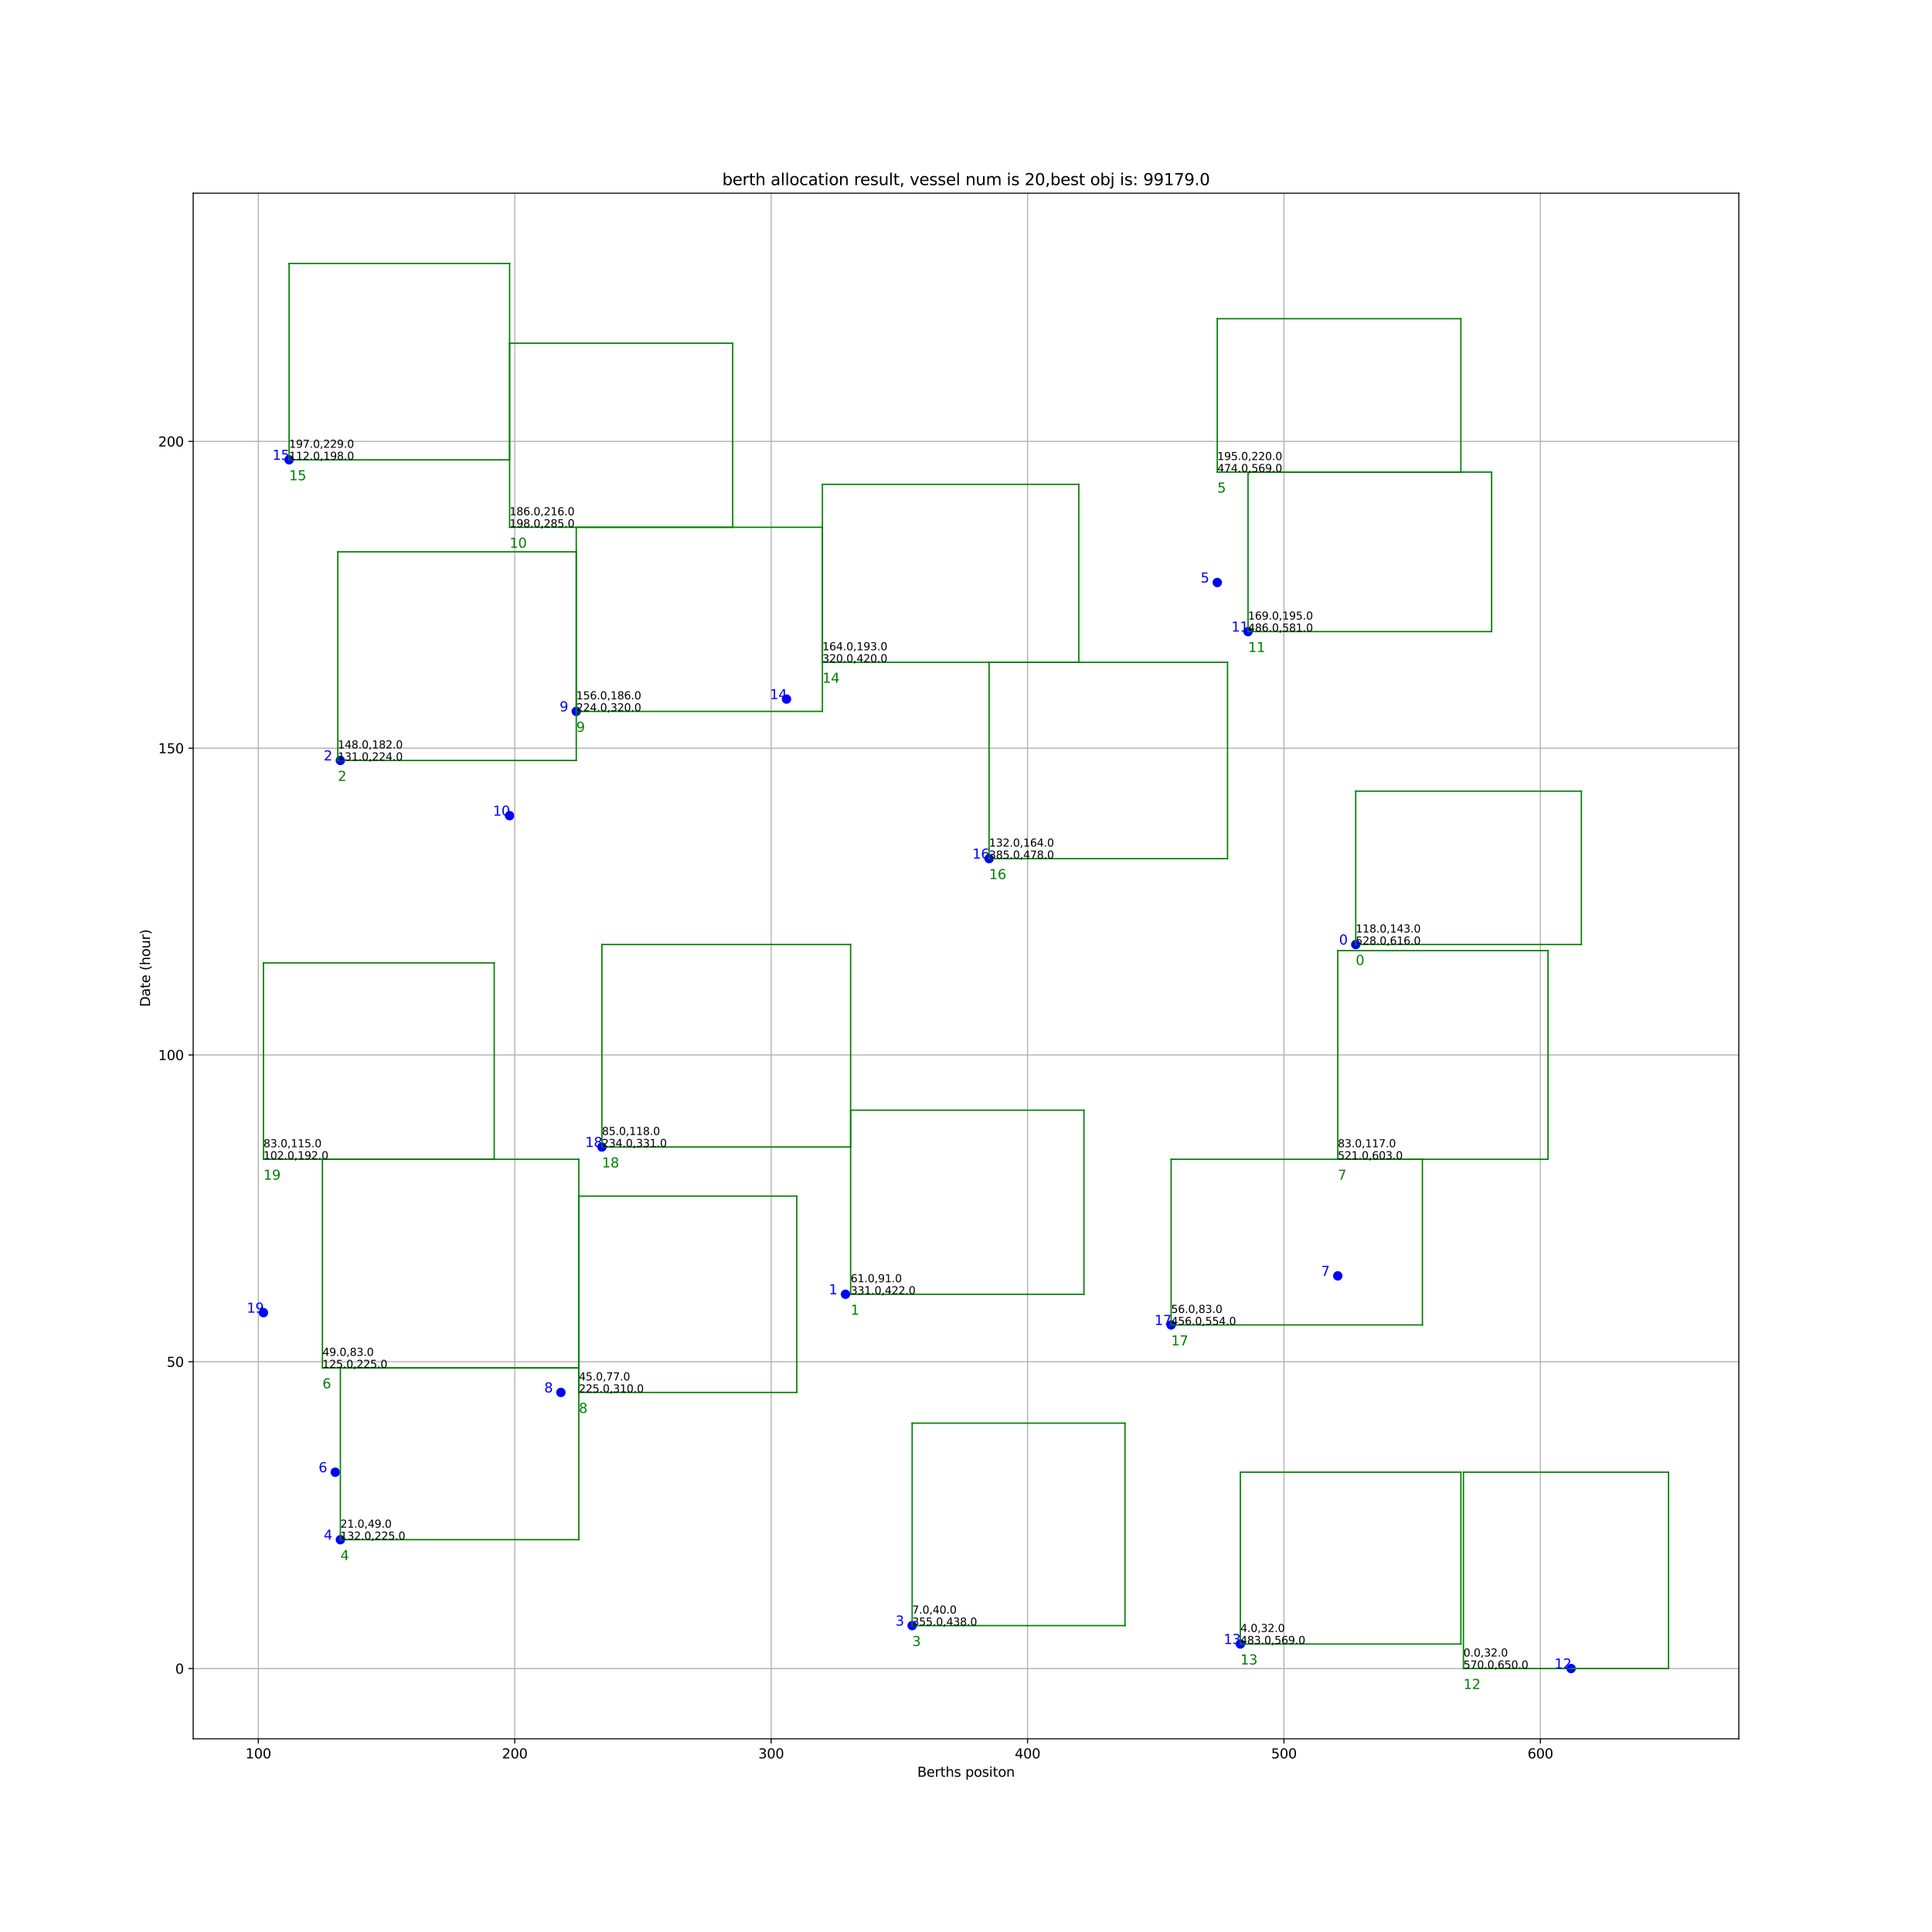 <?xml version="1.0" encoding="utf-8" standalone="no"?>
<!DOCTYPE svg PUBLIC "-//W3C//DTD SVG 1.1//EN"
  "http://www.w3.org/Graphics/SVG/1.1/DTD/svg11.dtd">
<svg height="1440pt" version="1.1" viewBox="0 0 1440 1440" width="1440pt" xmlns="http://www.w3.org/2000/svg" xmlns:xlink="http://www.w3.org/1999/xlink">
 <defs>
  <style type="text/css">*{stroke-linecap:butt;stroke-linejoin:round;}</style>
 </defs>
 <g id="figure_1">
  <g id="patch_1">
   <path d="M 0 1440 
L 1440 1440 
L 1440 0 
L 0 0 
z
" style="fill:#ffffff;"/>
  </g>
  <g id="axes_1">
   <g id="patch_2">
    <path d="M 144 1296 
L 1296 1296 
L 1296 144 
L 144 144 
z
" style="fill:#ffffff;"/>
   </g>
   <g id="PathCollection_1">
    <defs>
     <path d="M 0 3 
C 0.796 3 1.559 2.684 2.121 2.121 
C 2.684 1.559 3 0.796 3 0 
C 3 -0.796 2.684 -1.559 2.121 -2.121 
C 1.559 -2.684 0.796 -3 0 -3 
C -0.796 -3 -1.559 -2.684 -2.121 -2.121 
C -2.684 -1.559 -3 -0.796 -3 0 
C -3 0.796 -2.684 1.559 -2.121 2.121 
C -1.559 2.684 -0.796 3 0 3 
z
" id="m25c0fa84e7" style="stroke:#0000ff;"/>
    </defs>
    <g clip-path="url(#p7f53c74978)">
     <use style="fill:#0000ff;stroke:#0000ff;" x="1010.484" xlink:href="#m25c0fa84e7" y="703.994"/>
     <use style="fill:#0000ff;stroke:#0000ff;" x="630.179" xlink:href="#m25c0fa84e7" y="964.669"/>
     <use style="fill:#0000ff;stroke:#0000ff;" x="253.696" xlink:href="#m25c0fa84e7" y="566.796"/>
     <use style="fill:#0000ff;stroke:#0000ff;" x="679.867" xlink:href="#m25c0fa84e7" y="1211.624"/>
     <use style="fill:#0000ff;stroke:#0000ff;" x="253.696" xlink:href="#m25c0fa84e7" y="1147.598"/>
     <use style="fill:#0000ff;stroke:#0000ff;" x="907.286" xlink:href="#m25c0fa84e7" y="434.172"/>
     <use style="fill:#0000ff;stroke:#0000ff;" x="249.874" xlink:href="#m25c0fa84e7" y="1097.293"/>
     <use style="fill:#0000ff;stroke:#0000ff;" x="997.107" xlink:href="#m25c0fa84e7" y="950.949"/>
     <use style="fill:#0000ff;stroke:#0000ff;" x="418.049" xlink:href="#m25c0fa84e7" y="1037.84"/>
     <use style="fill:#0000ff;stroke:#0000ff;" x="429.516" xlink:href="#m25c0fa84e7" y="530.21"/>
     <use style="fill:#0000ff;stroke:#0000ff;" x="379.827" xlink:href="#m25c0fa84e7" y="607.956"/>
     <use style="fill:#0000ff;stroke:#0000ff;" x="930.219" xlink:href="#m25c0fa84e7" y="470.758"/>
     <use style="fill:#0000ff;stroke:#0000ff;" x="1171.015" xlink:href="#m25c0fa84e7" y="1243.636"/>
     <use style="fill:#0000ff;stroke:#0000ff;" x="924.486" xlink:href="#m25c0fa84e7" y="1225.343"/>
     <use style="fill:#0000ff;stroke:#0000ff;" x="586.224" xlink:href="#m25c0fa84e7" y="521.064"/>
     <use style="fill:#0000ff;stroke:#0000ff;" x="215.474" xlink:href="#m25c0fa84e7" y="342.707"/>
     <use style="fill:#0000ff;stroke:#0000ff;" x="737.2" xlink:href="#m25c0fa84e7" y="639.968"/>
     <use style="fill:#0000ff;stroke:#0000ff;" x="872.887" xlink:href="#m25c0fa84e7" y="987.535"/>
     <use style="fill:#0000ff;stroke:#0000ff;" x="448.626" xlink:href="#m25c0fa84e7" y="854.911"/>
     <use style="fill:#0000ff;stroke:#0000ff;" x="196.364" xlink:href="#m25c0fa84e7" y="978.388"/>
    </g>
   </g>
   <g id="matplotlib.axis_1">
    <g id="xtick_1">
     <g id="line2d_1">
      <path clip-path="url(#p7f53c74978)" d="M 192.541 1296 
L 192.541 144 
" style="fill:none;stroke:#b0b0b0;stroke-linecap:square;stroke-width:0.8;"/>
     </g>
     <g id="line2d_2">
      <defs>
       <path d="M 0 0 
L 0 3.5 
" id="m5fd9af7b1f" style="stroke:#000000;stroke-width:0.8;"/>
      </defs>
      <g>
       <use style="stroke:#000000;stroke-width:0.8;" x="192.541" xlink:href="#m5fd9af7b1f" y="1296"/>
      </g>
     </g>
     <g id="text_1">
      <!-- 100 -->
      <g transform="translate(182.998 1310.598)scale(0.1 -0.1)">
       <defs>
        <path d="M 794 531 
L 1825 531 
L 1825 4091 
L 703 3866 
L 703 4441 
L 1819 4666 
L 2450 4666 
L 2450 531 
L 3481 531 
L 3481 0 
L 794 0 
L 794 531 
z
" id="DejaVuSans-31" transform="scale(0.016)"/>
        <path d="M 2034 4250 
Q 1547 4250 1301 3770 
Q 1056 3291 1056 2328 
Q 1056 1369 1301 889 
Q 1547 409 2034 409 
Q 2525 409 2770 889 
Q 3016 1369 3016 2328 
Q 3016 3291 2770 3770 
Q 2525 4250 2034 4250 
z
M 2034 4750 
Q 2819 4750 3233 4129 
Q 3647 3509 3647 2328 
Q 3647 1150 3233 529 
Q 2819 -91 2034 -91 
Q 1250 -91 836 529 
Q 422 1150 422 2328 
Q 422 3509 836 4129 
Q 1250 4750 2034 4750 
z
" id="DejaVuSans-30" transform="scale(0.016)"/>
       </defs>
       <use xlink:href="#DejaVuSans-31"/>
       <use x="63.623" xlink:href="#DejaVuSans-30"/>
       <use x="127.246" xlink:href="#DejaVuSans-30"/>
      </g>
     </g>
    </g>
    <g id="xtick_2">
     <g id="line2d_3">
      <path clip-path="url(#p7f53c74978)" d="M 383.65 1296 
L 383.65 144 
" style="fill:none;stroke:#b0b0b0;stroke-linecap:square;stroke-width:0.8;"/>
     </g>
     <g id="line2d_4">
      <g>
       <use style="stroke:#000000;stroke-width:0.8;" x="383.65" xlink:href="#m5fd9af7b1f" y="1296"/>
      </g>
     </g>
     <g id="text_2">
      <!-- 200 -->
      <g transform="translate(374.106 1310.598)scale(0.1 -0.1)">
       <defs>
        <path d="M 1228 531 
L 3431 531 
L 3431 0 
L 469 0 
L 469 531 
Q 828 903 1448 1529 
Q 2069 2156 2228 2338 
Q 2531 2678 2651 2914 
Q 2772 3150 2772 3378 
Q 2772 3750 2511 3984 
Q 2250 4219 1831 4219 
Q 1534 4219 1204 4116 
Q 875 4013 500 3803 
L 500 4441 
Q 881 4594 1212 4672 
Q 1544 4750 1819 4750 
Q 2544 4750 2975 4387 
Q 3406 4025 3406 3419 
Q 3406 3131 3298 2873 
Q 3191 2616 2906 2266 
Q 2828 2175 2409 1742 
Q 1991 1309 1228 531 
z
" id="DejaVuSans-32" transform="scale(0.016)"/>
       </defs>
       <use xlink:href="#DejaVuSans-32"/>
       <use x="63.623" xlink:href="#DejaVuSans-30"/>
       <use x="127.246" xlink:href="#DejaVuSans-30"/>
      </g>
     </g>
    </g>
    <g id="xtick_3">
     <g id="line2d_5">
      <path clip-path="url(#p7f53c74978)" d="M 574.758 1296 
L 574.758 144 
" style="fill:none;stroke:#b0b0b0;stroke-linecap:square;stroke-width:0.8;"/>
     </g>
     <g id="line2d_6">
      <g>
       <use style="stroke:#000000;stroke-width:0.8;" x="574.758" xlink:href="#m5fd9af7b1f" y="1296"/>
      </g>
     </g>
     <g id="text_3">
      <!-- 300 -->
      <g transform="translate(565.214 1310.598)scale(0.1 -0.1)">
       <defs>
        <path d="M 2597 2516 
Q 3050 2419 3304 2112 
Q 3559 1806 3559 1356 
Q 3559 666 3084 287 
Q 2609 -91 1734 -91 
Q 1441 -91 1130 -33 
Q 819 25 488 141 
L 488 750 
Q 750 597 1062 519 
Q 1375 441 1716 441 
Q 2309 441 2620 675 
Q 2931 909 2931 1356 
Q 2931 1769 2642 2001 
Q 2353 2234 1838 2234 
L 1294 2234 
L 1294 2753 
L 1863 2753 
Q 2328 2753 2575 2939 
Q 2822 3125 2822 3475 
Q 2822 3834 2567 4026 
Q 2313 4219 1838 4219 
Q 1578 4219 1281 4162 
Q 984 4106 628 3988 
L 628 4550 
Q 988 4650 1302 4700 
Q 1616 4750 1894 4750 
Q 2613 4750 3031 4423 
Q 3450 4097 3450 3541 
Q 3450 3153 3228 2886 
Q 3006 2619 2597 2516 
z
" id="DejaVuSans-33" transform="scale(0.016)"/>
       </defs>
       <use xlink:href="#DejaVuSans-33"/>
       <use x="63.623" xlink:href="#DejaVuSans-30"/>
       <use x="127.246" xlink:href="#DejaVuSans-30"/>
      </g>
     </g>
    </g>
    <g id="xtick_4">
     <g id="line2d_7">
      <path clip-path="url(#p7f53c74978)" d="M 765.866 1296 
L 765.866 144 
" style="fill:none;stroke:#b0b0b0;stroke-linecap:square;stroke-width:0.8;"/>
     </g>
     <g id="line2d_8">
      <g>
       <use style="stroke:#000000;stroke-width:0.8;" x="765.866" xlink:href="#m5fd9af7b1f" y="1296"/>
      </g>
     </g>
     <g id="text_4">
      <!-- 400 -->
      <g transform="translate(756.322 1310.598)scale(0.1 -0.1)">
       <defs>
        <path d="M 2419 4116 
L 825 1625 
L 2419 1625 
L 2419 4116 
z
M 2253 4666 
L 3047 4666 
L 3047 1625 
L 3713 1625 
L 3713 1100 
L 3047 1100 
L 3047 0 
L 2419 0 
L 2419 1100 
L 313 1100 
L 313 1709 
L 2253 4666 
z
" id="DejaVuSans-34" transform="scale(0.016)"/>
       </defs>
       <use xlink:href="#DejaVuSans-34"/>
       <use x="63.623" xlink:href="#DejaVuSans-30"/>
       <use x="127.246" xlink:href="#DejaVuSans-30"/>
      </g>
     </g>
    </g>
    <g id="xtick_5">
     <g id="line2d_9">
      <path clip-path="url(#p7f53c74978)" d="M 956.974 1296 
L 956.974 144 
" style="fill:none;stroke:#b0b0b0;stroke-linecap:square;stroke-width:0.8;"/>
     </g>
     <g id="line2d_10">
      <g>
       <use style="stroke:#000000;stroke-width:0.8;" x="956.974" xlink:href="#m5fd9af7b1f" y="1296"/>
      </g>
     </g>
     <g id="text_5">
      <!-- 500 -->
      <g transform="translate(947.43 1310.598)scale(0.1 -0.1)">
       <defs>
        <path d="M 691 4666 
L 3169 4666 
L 3169 4134 
L 1269 4134 
L 1269 2991 
Q 1406 3038 1543 3061 
Q 1681 3084 1819 3084 
Q 2600 3084 3056 2656 
Q 3513 2228 3513 1497 
Q 3513 744 3044 326 
Q 2575 -91 1722 -91 
Q 1428 -91 1123 -41 
Q 819 9 494 109 
L 494 744 
Q 775 591 1075 516 
Q 1375 441 1709 441 
Q 2250 441 2565 725 
Q 2881 1009 2881 1497 
Q 2881 1984 2565 2268 
Q 2250 2553 1709 2553 
Q 1456 2553 1204 2497 
Q 953 2441 691 2322 
L 691 4666 
z
" id="DejaVuSans-35" transform="scale(0.016)"/>
       </defs>
       <use xlink:href="#DejaVuSans-35"/>
       <use x="63.623" xlink:href="#DejaVuSans-30"/>
       <use x="127.246" xlink:href="#DejaVuSans-30"/>
      </g>
     </g>
    </g>
    <g id="xtick_6">
     <g id="line2d_11">
      <path clip-path="url(#p7f53c74978)" d="M 1148.082 1296 
L 1148.082 144 
" style="fill:none;stroke:#b0b0b0;stroke-linecap:square;stroke-width:0.8;"/>
     </g>
     <g id="line2d_12">
      <g>
       <use style="stroke:#000000;stroke-width:0.8;" x="1148.082" xlink:href="#m5fd9af7b1f" y="1296"/>
      </g>
     </g>
     <g id="text_6">
      <!-- 600 -->
      <g transform="translate(1138.539 1310.598)scale(0.1 -0.1)">
       <defs>
        <path d="M 2113 2584 
Q 1688 2584 1439 2293 
Q 1191 2003 1191 1497 
Q 1191 994 1439 701 
Q 1688 409 2113 409 
Q 2538 409 2786 701 
Q 3034 994 3034 1497 
Q 3034 2003 2786 2293 
Q 2538 2584 2113 2584 
z
M 3366 4563 
L 3366 3988 
Q 3128 4100 2886 4159 
Q 2644 4219 2406 4219 
Q 1781 4219 1451 3797 
Q 1122 3375 1075 2522 
Q 1259 2794 1537 2939 
Q 1816 3084 2150 3084 
Q 2853 3084 3261 2657 
Q 3669 2231 3669 1497 
Q 3669 778 3244 343 
Q 2819 -91 2113 -91 
Q 1303 -91 875 529 
Q 447 1150 447 2328 
Q 447 3434 972 4092 
Q 1497 4750 2381 4750 
Q 2619 4750 2861 4703 
Q 3103 4656 3366 4563 
z
" id="DejaVuSans-36" transform="scale(0.016)"/>
       </defs>
       <use xlink:href="#DejaVuSans-36"/>
       <use x="63.623" xlink:href="#DejaVuSans-30"/>
       <use x="127.246" xlink:href="#DejaVuSans-30"/>
      </g>
     </g>
    </g>
    <g id="text_7">
     <!-- Berths positon -->
     <g transform="translate(683.699 1324.277)scale(0.1 -0.1)">
      <defs>
       <path d="M 1259 2228 
L 1259 519 
L 2272 519 
Q 2781 519 3026 730 
Q 3272 941 3272 1375 
Q 3272 1813 3026 2020 
Q 2781 2228 2272 2228 
L 1259 2228 
z
M 1259 4147 
L 1259 2741 
L 2194 2741 
Q 2656 2741 2882 2914 
Q 3109 3088 3109 3444 
Q 3109 3797 2882 3972 
Q 2656 4147 2194 4147 
L 1259 4147 
z
M 628 4666 
L 2241 4666 
Q 2963 4666 3353 4366 
Q 3744 4066 3744 3513 
Q 3744 3084 3544 2831 
Q 3344 2578 2956 2516 
Q 3422 2416 3680 2098 
Q 3938 1781 3938 1306 
Q 3938 681 3513 340 
Q 3088 0 2303 0 
L 628 0 
L 628 4666 
z
" id="DejaVuSans-42" transform="scale(0.016)"/>
       <path d="M 3597 1894 
L 3597 1613 
L 953 1613 
Q 991 1019 1311 708 
Q 1631 397 2203 397 
Q 2534 397 2845 478 
Q 3156 559 3463 722 
L 3463 178 
Q 3153 47 2828 -22 
Q 2503 -91 2169 -91 
Q 1331 -91 842 396 
Q 353 884 353 1716 
Q 353 2575 817 3079 
Q 1281 3584 2069 3584 
Q 2775 3584 3186 3129 
Q 3597 2675 3597 1894 
z
M 3022 2063 
Q 3016 2534 2758 2815 
Q 2500 3097 2075 3097 
Q 1594 3097 1305 2825 
Q 1016 2553 972 2059 
L 3022 2063 
z
" id="DejaVuSans-65" transform="scale(0.016)"/>
       <path d="M 2631 2963 
Q 2534 3019 2420 3045 
Q 2306 3072 2169 3072 
Q 1681 3072 1420 2755 
Q 1159 2438 1159 1844 
L 1159 0 
L 581 0 
L 581 3500 
L 1159 3500 
L 1159 2956 
Q 1341 3275 1631 3429 
Q 1922 3584 2338 3584 
Q 2397 3584 2469 3576 
Q 2541 3569 2628 3553 
L 2631 2963 
z
" id="DejaVuSans-72" transform="scale(0.016)"/>
       <path d="M 1172 4494 
L 1172 3500 
L 2356 3500 
L 2356 3053 
L 1172 3053 
L 1172 1153 
Q 1172 725 1289 603 
Q 1406 481 1766 481 
L 2356 481 
L 2356 0 
L 1766 0 
Q 1100 0 847 248 
Q 594 497 594 1153 
L 594 3053 
L 172 3053 
L 172 3500 
L 594 3500 
L 594 4494 
L 1172 4494 
z
" id="DejaVuSans-74" transform="scale(0.016)"/>
       <path d="M 3513 2113 
L 3513 0 
L 2938 0 
L 2938 2094 
Q 2938 2591 2744 2837 
Q 2550 3084 2163 3084 
Q 1697 3084 1428 2787 
Q 1159 2491 1159 1978 
L 1159 0 
L 581 0 
L 581 4863 
L 1159 4863 
L 1159 2956 
Q 1366 3272 1645 3428 
Q 1925 3584 2291 3584 
Q 2894 3584 3203 3211 
Q 3513 2838 3513 2113 
z
" id="DejaVuSans-68" transform="scale(0.016)"/>
       <path d="M 2834 3397 
L 2834 2853 
Q 2591 2978 2328 3040 
Q 2066 3103 1784 3103 
Q 1356 3103 1142 2972 
Q 928 2841 928 2578 
Q 928 2378 1081 2264 
Q 1234 2150 1697 2047 
L 1894 2003 
Q 2506 1872 2764 1633 
Q 3022 1394 3022 966 
Q 3022 478 2636 193 
Q 2250 -91 1575 -91 
Q 1294 -91 989 -36 
Q 684 19 347 128 
L 347 722 
Q 666 556 975 473 
Q 1284 391 1588 391 
Q 1994 391 2212 530 
Q 2431 669 2431 922 
Q 2431 1156 2273 1281 
Q 2116 1406 1581 1522 
L 1381 1569 
Q 847 1681 609 1914 
Q 372 2147 372 2553 
Q 372 3047 722 3315 
Q 1072 3584 1716 3584 
Q 2034 3584 2315 3537 
Q 2597 3491 2834 3397 
z
" id="DejaVuSans-73" transform="scale(0.016)"/>
       <path id="DejaVuSans-20" transform="scale(0.016)"/>
       <path d="M 1159 525 
L 1159 -1331 
L 581 -1331 
L 581 3500 
L 1159 3500 
L 1159 2969 
Q 1341 3281 1617 3432 
Q 1894 3584 2278 3584 
Q 2916 3584 3314 3078 
Q 3713 2572 3713 1747 
Q 3713 922 3314 415 
Q 2916 -91 2278 -91 
Q 1894 -91 1617 61 
Q 1341 213 1159 525 
z
M 3116 1747 
Q 3116 2381 2855 2742 
Q 2594 3103 2138 3103 
Q 1681 3103 1420 2742 
Q 1159 2381 1159 1747 
Q 1159 1113 1420 752 
Q 1681 391 2138 391 
Q 2594 391 2855 752 
Q 3116 1113 3116 1747 
z
" id="DejaVuSans-70" transform="scale(0.016)"/>
       <path d="M 1959 3097 
Q 1497 3097 1228 2736 
Q 959 2375 959 1747 
Q 959 1119 1226 758 
Q 1494 397 1959 397 
Q 2419 397 2687 759 
Q 2956 1122 2956 1747 
Q 2956 2369 2687 2733 
Q 2419 3097 1959 3097 
z
M 1959 3584 
Q 2709 3584 3137 3096 
Q 3566 2609 3566 1747 
Q 3566 888 3137 398 
Q 2709 -91 1959 -91 
Q 1206 -91 779 398 
Q 353 888 353 1747 
Q 353 2609 779 3096 
Q 1206 3584 1959 3584 
z
" id="DejaVuSans-6f" transform="scale(0.016)"/>
       <path d="M 603 3500 
L 1178 3500 
L 1178 0 
L 603 0 
L 603 3500 
z
M 603 4863 
L 1178 4863 
L 1178 4134 
L 603 4134 
L 603 4863 
z
" id="DejaVuSans-69" transform="scale(0.016)"/>
       <path d="M 3513 2113 
L 3513 0 
L 2938 0 
L 2938 2094 
Q 2938 2591 2744 2837 
Q 2550 3084 2163 3084 
Q 1697 3084 1428 2787 
Q 1159 2491 1159 1978 
L 1159 0 
L 581 0 
L 581 3500 
L 1159 3500 
L 1159 2956 
Q 1366 3272 1645 3428 
Q 1925 3584 2291 3584 
Q 2894 3584 3203 3211 
Q 3513 2838 3513 2113 
z
" id="DejaVuSans-6e" transform="scale(0.016)"/>
      </defs>
      <use xlink:href="#DejaVuSans-42"/>
      <use x="68.604" xlink:href="#DejaVuSans-65"/>
      <use x="130.127" xlink:href="#DejaVuSans-72"/>
      <use x="171.24" xlink:href="#DejaVuSans-74"/>
      <use x="210.449" xlink:href="#DejaVuSans-68"/>
      <use x="273.828" xlink:href="#DejaVuSans-73"/>
      <use x="325.928" xlink:href="#DejaVuSans-20"/>
      <use x="357.715" xlink:href="#DejaVuSans-70"/>
      <use x="421.191" xlink:href="#DejaVuSans-6f"/>
      <use x="482.373" xlink:href="#DejaVuSans-73"/>
      <use x="534.473" xlink:href="#DejaVuSans-69"/>
      <use x="562.256" xlink:href="#DejaVuSans-74"/>
      <use x="601.465" xlink:href="#DejaVuSans-6f"/>
      <use x="662.646" xlink:href="#DejaVuSans-6e"/>
     </g>
    </g>
   </g>
   <g id="matplotlib.axis_2">
    <g id="ytick_1">
     <g id="line2d_13">
      <path clip-path="url(#p7f53c74978)" d="M 144 1243.636 
L 1296 1243.636 
" style="fill:none;stroke:#b0b0b0;stroke-linecap:square;stroke-width:0.8;"/>
     </g>
     <g id="line2d_14">
      <defs>
       <path d="M 0 0 
L -3.5 0 
" id="m6ff3c6678b" style="stroke:#000000;stroke-width:0.8;"/>
      </defs>
      <g>
       <use style="stroke:#000000;stroke-width:0.8;" x="144" xlink:href="#m6ff3c6678b" y="1243.636"/>
      </g>
     </g>
     <g id="text_8">
      <!-- 0 -->
      <g transform="translate(130.637 1247.436)scale(0.1 -0.1)">
       <use xlink:href="#DejaVuSans-30"/>
      </g>
     </g>
    </g>
    <g id="ytick_2">
     <g id="line2d_15">
      <path clip-path="url(#p7f53c74978)" d="M 144 1014.974 
L 1296 1014.974 
" style="fill:none;stroke:#b0b0b0;stroke-linecap:square;stroke-width:0.8;"/>
     </g>
     <g id="line2d_16">
      <g>
       <use style="stroke:#000000;stroke-width:0.8;" x="144" xlink:href="#m6ff3c6678b" y="1014.974"/>
      </g>
     </g>
     <g id="text_9">
      <!-- 50 -->
      <g transform="translate(124.275 1018.773)scale(0.1 -0.1)">
       <use xlink:href="#DejaVuSans-35"/>
       <use x="63.623" xlink:href="#DejaVuSans-30"/>
      </g>
     </g>
    </g>
    <g id="ytick_3">
     <g id="line2d_17">
      <path clip-path="url(#p7f53c74978)" d="M 144 786.312 
L 1296 786.312 
" style="fill:none;stroke:#b0b0b0;stroke-linecap:square;stroke-width:0.8;"/>
     </g>
     <g id="line2d_18">
      <g>
       <use style="stroke:#000000;stroke-width:0.8;" x="144" xlink:href="#m6ff3c6678b" y="786.312"/>
      </g>
     </g>
     <g id="text_10">
      <!-- 100 -->
      <g transform="translate(117.912 790.111)scale(0.1 -0.1)">
       <use xlink:href="#DejaVuSans-31"/>
       <use x="63.623" xlink:href="#DejaVuSans-30"/>
       <use x="127.246" xlink:href="#DejaVuSans-30"/>
      </g>
     </g>
    </g>
    <g id="ytick_4">
     <g id="line2d_19">
      <path clip-path="url(#p7f53c74978)" d="M 144 557.65 
L 1296 557.65 
" style="fill:none;stroke:#b0b0b0;stroke-linecap:square;stroke-width:0.8;"/>
     </g>
     <g id="line2d_20">
      <g>
       <use style="stroke:#000000;stroke-width:0.8;" x="144" xlink:href="#m6ff3c6678b" y="557.65"/>
      </g>
     </g>
     <g id="text_11">
      <!-- 150 -->
      <g transform="translate(117.912 561.449)scale(0.1 -0.1)">
       <use xlink:href="#DejaVuSans-31"/>
       <use x="63.623" xlink:href="#DejaVuSans-35"/>
       <use x="127.246" xlink:href="#DejaVuSans-30"/>
      </g>
     </g>
    </g>
    <g id="ytick_5">
     <g id="line2d_21">
      <path clip-path="url(#p7f53c74978)" d="M 144 328.988 
L 1296 328.988 
" style="fill:none;stroke:#b0b0b0;stroke-linecap:square;stroke-width:0.8;"/>
     </g>
     <g id="line2d_22">
      <g>
       <use style="stroke:#000000;stroke-width:0.8;" x="144" xlink:href="#m6ff3c6678b" y="328.988"/>
      </g>
     </g>
     <g id="text_12">
      <!-- 200 -->
      <g transform="translate(117.912 332.787)scale(0.1 -0.1)">
       <use xlink:href="#DejaVuSans-32"/>
       <use x="63.623" xlink:href="#DejaVuSans-30"/>
       <use x="127.246" xlink:href="#DejaVuSans-30"/>
      </g>
     </g>
    </g>
    <g id="text_13">
     <!-- Date (hour)  -->
     <g transform="translate(111.833 750.483)rotate(-90)scale(0.1 -0.1)">
      <defs>
       <path d="M 1259 4147 
L 1259 519 
L 2022 519 
Q 2988 519 3436 956 
Q 3884 1394 3884 2338 
Q 3884 3275 3436 3711 
Q 2988 4147 2022 4147 
L 1259 4147 
z
M 628 4666 
L 1925 4666 
Q 3281 4666 3915 4102 
Q 4550 3538 4550 2338 
Q 4550 1131 3912 565 
Q 3275 0 1925 0 
L 628 0 
L 628 4666 
z
" id="DejaVuSans-44" transform="scale(0.016)"/>
       <path d="M 2194 1759 
Q 1497 1759 1228 1600 
Q 959 1441 959 1056 
Q 959 750 1161 570 
Q 1363 391 1709 391 
Q 2188 391 2477 730 
Q 2766 1069 2766 1631 
L 2766 1759 
L 2194 1759 
z
M 3341 1997 
L 3341 0 
L 2766 0 
L 2766 531 
Q 2569 213 2275 61 
Q 1981 -91 1556 -91 
Q 1019 -91 701 211 
Q 384 513 384 1019 
Q 384 1609 779 1909 
Q 1175 2209 1959 2209 
L 2766 2209 
L 2766 2266 
Q 2766 2663 2505 2880 
Q 2244 3097 1772 3097 
Q 1472 3097 1187 3025 
Q 903 2953 641 2809 
L 641 3341 
Q 956 3463 1253 3523 
Q 1550 3584 1831 3584 
Q 2591 3584 2966 3190 
Q 3341 2797 3341 1997 
z
" id="DejaVuSans-61" transform="scale(0.016)"/>
       <path d="M 1984 4856 
Q 1566 4138 1362 3434 
Q 1159 2731 1159 2009 
Q 1159 1288 1364 580 
Q 1569 -128 1984 -844 
L 1484 -844 
Q 1016 -109 783 600 
Q 550 1309 550 2009 
Q 550 2706 781 3412 
Q 1013 4119 1484 4856 
L 1984 4856 
z
" id="DejaVuSans-28" transform="scale(0.016)"/>
       <path d="M 544 1381 
L 544 3500 
L 1119 3500 
L 1119 1403 
Q 1119 906 1312 657 
Q 1506 409 1894 409 
Q 2359 409 2629 706 
Q 2900 1003 2900 1516 
L 2900 3500 
L 3475 3500 
L 3475 0 
L 2900 0 
L 2900 538 
Q 2691 219 2414 64 
Q 2138 -91 1772 -91 
Q 1169 -91 856 284 
Q 544 659 544 1381 
z
M 1991 3584 
L 1991 3584 
z
" id="DejaVuSans-75" transform="scale(0.016)"/>
       <path d="M 513 4856 
L 1013 4856 
Q 1481 4119 1714 3412 
Q 1947 2706 1947 2009 
Q 1947 1309 1714 600 
Q 1481 -109 1013 -844 
L 513 -844 
Q 928 -128 1133 580 
Q 1338 1288 1338 2009 
Q 1338 2731 1133 3434 
Q 928 4138 513 4856 
z
" id="DejaVuSans-29" transform="scale(0.016)"/>
      </defs>
      <use xlink:href="#DejaVuSans-44"/>
      <use x="77.002" xlink:href="#DejaVuSans-61"/>
      <use x="138.281" xlink:href="#DejaVuSans-74"/>
      <use x="177.49" xlink:href="#DejaVuSans-65"/>
      <use x="239.014" xlink:href="#DejaVuSans-20"/>
      <use x="270.801" xlink:href="#DejaVuSans-28"/>
      <use x="309.814" xlink:href="#DejaVuSans-68"/>
      <use x="373.193" xlink:href="#DejaVuSans-6f"/>
      <use x="434.375" xlink:href="#DejaVuSans-75"/>
      <use x="497.754" xlink:href="#DejaVuSans-72"/>
      <use x="538.867" xlink:href="#DejaVuSans-29"/>
      <use x="577.881" xlink:href="#DejaVuSans-20"/>
     </g>
    </g>
   </g>
   <g id="line2d_23">
    <path clip-path="url(#p7f53c74978)" d="M 1010.484 703.994 
L 1010.484 589.663 
" style="fill:none;stroke:#008000;stroke-linecap:square;"/>
   </g>
   <g id="line2d_24">
    <path clip-path="url(#p7f53c74978)" d="M 1178.66 703.994 
L 1178.66 589.663 
" style="fill:none;stroke:#008000;stroke-linecap:square;"/>
   </g>
   <g id="line2d_25">
    <path clip-path="url(#p7f53c74978)" d="M 1010.484 703.994 
L 1178.66 703.994 
" style="fill:none;stroke:#008000;stroke-linecap:square;"/>
   </g>
   <g id="line2d_26">
    <path clip-path="url(#p7f53c74978)" d="M 1010.484 589.663 
L 1178.66 589.663 
" style="fill:none;stroke:#008000;stroke-linecap:square;"/>
   </g>
   <g id="line2d_27">
    <path clip-path="url(#p7f53c74978)" d="M 634.001 964.669 
L 634.001 827.471 
" style="fill:none;stroke:#008000;stroke-linecap:square;"/>
   </g>
   <g id="line2d_28">
    <path clip-path="url(#p7f53c74978)" d="M 807.91 964.669 
L 807.91 827.471 
" style="fill:none;stroke:#008000;stroke-linecap:square;"/>
   </g>
   <g id="line2d_29">
    <path clip-path="url(#p7f53c74978)" d="M 634.001 964.669 
L 807.91 964.669 
" style="fill:none;stroke:#008000;stroke-linecap:square;"/>
   </g>
   <g id="line2d_30">
    <path clip-path="url(#p7f53c74978)" d="M 634.001 827.471 
L 807.91 827.471 
" style="fill:none;stroke:#008000;stroke-linecap:square;"/>
   </g>
   <g id="line2d_31">
    <path clip-path="url(#p7f53c74978)" d="M 251.785 566.796 
L 251.785 411.306 
" style="fill:none;stroke:#008000;stroke-linecap:square;"/>
   </g>
   <g id="line2d_32">
    <path clip-path="url(#p7f53c74978)" d="M 429.516 566.796 
L 429.516 411.306 
" style="fill:none;stroke:#008000;stroke-linecap:square;"/>
   </g>
   <g id="line2d_33">
    <path clip-path="url(#p7f53c74978)" d="M 251.785 566.796 
L 429.516 566.796 
" style="fill:none;stroke:#008000;stroke-linecap:square;"/>
   </g>
   <g id="line2d_34">
    <path clip-path="url(#p7f53c74978)" d="M 251.785 411.306 
L 429.516 411.306 
" style="fill:none;stroke:#008000;stroke-linecap:square;"/>
   </g>
   <g id="line2d_35">
    <path clip-path="url(#p7f53c74978)" d="M 679.867 1211.624 
L 679.867 1060.707 
" style="fill:none;stroke:#008000;stroke-linecap:square;"/>
   </g>
   <g id="line2d_36">
    <path clip-path="url(#p7f53c74978)" d="M 838.487 1211.624 
L 838.487 1060.707 
" style="fill:none;stroke:#008000;stroke-linecap:square;"/>
   </g>
   <g id="line2d_37">
    <path clip-path="url(#p7f53c74978)" d="M 679.867 1211.624 
L 838.487 1211.624 
" style="fill:none;stroke:#008000;stroke-linecap:square;"/>
   </g>
   <g id="line2d_38">
    <path clip-path="url(#p7f53c74978)" d="M 679.867 1060.707 
L 838.487 1060.707 
" style="fill:none;stroke:#008000;stroke-linecap:square;"/>
   </g>
   <g id="line2d_39">
    <path clip-path="url(#p7f53c74978)" d="M 253.696 1147.598 
L 253.696 1019.547 
" style="fill:none;stroke:#008000;stroke-linecap:square;"/>
   </g>
   <g id="line2d_40">
    <path clip-path="url(#p7f53c74978)" d="M 431.427 1147.598 
L 431.427 1019.547 
" style="fill:none;stroke:#008000;stroke-linecap:square;"/>
   </g>
   <g id="line2d_41">
    <path clip-path="url(#p7f53c74978)" d="M 253.696 1147.598 
L 431.427 1147.598 
" style="fill:none;stroke:#008000;stroke-linecap:square;"/>
   </g>
   <g id="line2d_42">
    <path clip-path="url(#p7f53c74978)" d="M 253.696 1019.547 
L 431.427 1019.547 
" style="fill:none;stroke:#008000;stroke-linecap:square;"/>
   </g>
   <g id="line2d_43">
    <path clip-path="url(#p7f53c74978)" d="M 907.286 351.854 
L 907.286 237.523 
" style="fill:none;stroke:#008000;stroke-linecap:square;"/>
   </g>
   <g id="line2d_44">
    <path clip-path="url(#p7f53c74978)" d="M 1088.839 351.854 
L 1088.839 237.523 
" style="fill:none;stroke:#008000;stroke-linecap:square;"/>
   </g>
   <g id="line2d_45">
    <path clip-path="url(#p7f53c74978)" d="M 907.286 351.854 
L 1088.839 351.854 
" style="fill:none;stroke:#008000;stroke-linecap:square;"/>
   </g>
   <g id="line2d_46">
    <path clip-path="url(#p7f53c74978)" d="M 907.286 237.523 
L 1088.839 237.523 
" style="fill:none;stroke:#008000;stroke-linecap:square;"/>
   </g>
   <g id="line2d_47">
    <path clip-path="url(#p7f53c74978)" d="M 240.319 1019.547 
L 240.319 864.057 
" style="fill:none;stroke:#008000;stroke-linecap:square;"/>
   </g>
   <g id="line2d_48">
    <path clip-path="url(#p7f53c74978)" d="M 431.427 1019.547 
L 431.427 864.057 
" style="fill:none;stroke:#008000;stroke-linecap:square;"/>
   </g>
   <g id="line2d_49">
    <path clip-path="url(#p7f53c74978)" d="M 240.319 1019.547 
L 431.427 1019.547 
" style="fill:none;stroke:#008000;stroke-linecap:square;"/>
   </g>
   <g id="line2d_50">
    <path clip-path="url(#p7f53c74978)" d="M 240.319 864.057 
L 431.427 864.057 
" style="fill:none;stroke:#008000;stroke-linecap:square;"/>
   </g>
   <g id="line2d_51">
    <path clip-path="url(#p7f53c74978)" d="M 997.107 864.057 
L 997.107 708.567 
" style="fill:none;stroke:#008000;stroke-linecap:square;"/>
   </g>
   <g id="line2d_52">
    <path clip-path="url(#p7f53c74978)" d="M 1153.816 864.057 
L 1153.816 708.567 
" style="fill:none;stroke:#008000;stroke-linecap:square;"/>
   </g>
   <g id="line2d_53">
    <path clip-path="url(#p7f53c74978)" d="M 997.107 864.057 
L 1153.816 864.057 
" style="fill:none;stroke:#008000;stroke-linecap:square;"/>
   </g>
   <g id="line2d_54">
    <path clip-path="url(#p7f53c74978)" d="M 997.107 708.567 
L 1153.816 708.567 
" style="fill:none;stroke:#008000;stroke-linecap:square;"/>
   </g>
   <g id="line2d_55">
    <path clip-path="url(#p7f53c74978)" d="M 431.427 1037.84 
L 431.427 891.497 
" style="fill:none;stroke:#008000;stroke-linecap:square;"/>
   </g>
   <g id="line2d_56">
    <path clip-path="url(#p7f53c74978)" d="M 593.869 1037.84 
L 593.869 891.497 
" style="fill:none;stroke:#008000;stroke-linecap:square;"/>
   </g>
   <g id="line2d_57">
    <path clip-path="url(#p7f53c74978)" d="M 431.427 1037.84 
L 593.869 1037.84 
" style="fill:none;stroke:#008000;stroke-linecap:square;"/>
   </g>
   <g id="line2d_58">
    <path clip-path="url(#p7f53c74978)" d="M 431.427 891.497 
L 593.869 891.497 
" style="fill:none;stroke:#008000;stroke-linecap:square;"/>
   </g>
   <g id="line2d_59">
    <path clip-path="url(#p7f53c74978)" d="M 429.516 530.21 
L 429.516 393.013 
" style="fill:none;stroke:#008000;stroke-linecap:square;"/>
   </g>
   <g id="line2d_60">
    <path clip-path="url(#p7f53c74978)" d="M 612.979 530.21 
L 612.979 393.013 
" style="fill:none;stroke:#008000;stroke-linecap:square;"/>
   </g>
   <g id="line2d_61">
    <path clip-path="url(#p7f53c74978)" d="M 429.516 530.21 
L 612.979 530.21 
" style="fill:none;stroke:#008000;stroke-linecap:square;"/>
   </g>
   <g id="line2d_62">
    <path clip-path="url(#p7f53c74978)" d="M 429.516 393.013 
L 612.979 393.013 
" style="fill:none;stroke:#008000;stroke-linecap:square;"/>
   </g>
   <g id="line2d_63">
    <path clip-path="url(#p7f53c74978)" d="M 379.827 393.013 
L 379.827 255.816 
" style="fill:none;stroke:#008000;stroke-linecap:square;"/>
   </g>
   <g id="line2d_64">
    <path clip-path="url(#p7f53c74978)" d="M 546.092 393.013 
L 546.092 255.816 
" style="fill:none;stroke:#008000;stroke-linecap:square;"/>
   </g>
   <g id="line2d_65">
    <path clip-path="url(#p7f53c74978)" d="M 379.827 393.013 
L 546.092 393.013 
" style="fill:none;stroke:#008000;stroke-linecap:square;"/>
   </g>
   <g id="line2d_66">
    <path clip-path="url(#p7f53c74978)" d="M 379.827 255.816 
L 546.092 255.816 
" style="fill:none;stroke:#008000;stroke-linecap:square;"/>
   </g>
   <g id="line2d_67">
    <path clip-path="url(#p7f53c74978)" d="M 930.219 470.758 
L 930.219 351.854 
" style="fill:none;stroke:#008000;stroke-linecap:square;"/>
   </g>
   <g id="line2d_68">
    <path clip-path="url(#p7f53c74978)" d="M 1111.772 470.758 
L 1111.772 351.854 
" style="fill:none;stroke:#008000;stroke-linecap:square;"/>
   </g>
   <g id="line2d_69">
    <path clip-path="url(#p7f53c74978)" d="M 930.219 470.758 
L 1111.772 470.758 
" style="fill:none;stroke:#008000;stroke-linecap:square;"/>
   </g>
   <g id="line2d_70">
    <path clip-path="url(#p7f53c74978)" d="M 930.219 351.854 
L 1111.772 351.854 
" style="fill:none;stroke:#008000;stroke-linecap:square;"/>
   </g>
   <g id="line2d_71">
    <path clip-path="url(#p7f53c74978)" d="M 1090.75 1243.636 
L 1090.75 1097.293 
" style="fill:none;stroke:#008000;stroke-linecap:square;"/>
   </g>
   <g id="line2d_72">
    <path clip-path="url(#p7f53c74978)" d="M 1243.636 1243.636 
L 1243.636 1097.293 
" style="fill:none;stroke:#008000;stroke-linecap:square;"/>
   </g>
   <g id="line2d_73">
    <path clip-path="url(#p7f53c74978)" d="M 1090.75 1243.636 
L 1243.636 1243.636 
" style="fill:none;stroke:#008000;stroke-linecap:square;"/>
   </g>
   <g id="line2d_74">
    <path clip-path="url(#p7f53c74978)" d="M 1090.75 1097.293 
L 1243.636 1097.293 
" style="fill:none;stroke:#008000;stroke-linecap:square;"/>
   </g>
   <g id="line2d_75">
    <path clip-path="url(#p7f53c74978)" d="M 924.486 1225.343 
L 924.486 1097.293 
" style="fill:none;stroke:#008000;stroke-linecap:square;"/>
   </g>
   <g id="line2d_76">
    <path clip-path="url(#p7f53c74978)" d="M 1088.839 1225.343 
L 1088.839 1097.293 
" style="fill:none;stroke:#008000;stroke-linecap:square;"/>
   </g>
   <g id="line2d_77">
    <path clip-path="url(#p7f53c74978)" d="M 924.486 1225.343 
L 1088.839 1225.343 
" style="fill:none;stroke:#008000;stroke-linecap:square;"/>
   </g>
   <g id="line2d_78">
    <path clip-path="url(#p7f53c74978)" d="M 924.486 1097.293 
L 1088.839 1097.293 
" style="fill:none;stroke:#008000;stroke-linecap:square;"/>
   </g>
   <g id="line2d_79">
    <path clip-path="url(#p7f53c74978)" d="M 612.979 493.624 
L 612.979 361 
" style="fill:none;stroke:#008000;stroke-linecap:square;"/>
   </g>
   <g id="line2d_80">
    <path clip-path="url(#p7f53c74978)" d="M 804.088 493.624 
L 804.088 361 
" style="fill:none;stroke:#008000;stroke-linecap:square;"/>
   </g>
   <g id="line2d_81">
    <path clip-path="url(#p7f53c74978)" d="M 612.979 493.624 
L 804.088 493.624 
" style="fill:none;stroke:#008000;stroke-linecap:square;"/>
   </g>
   <g id="line2d_82">
    <path clip-path="url(#p7f53c74978)" d="M 612.979 361 
L 804.088 361 
" style="fill:none;stroke:#008000;stroke-linecap:square;"/>
   </g>
   <g id="line2d_83">
    <path clip-path="url(#p7f53c74978)" d="M 215.474 342.707 
L 215.474 196.364 
" style="fill:none;stroke:#008000;stroke-linecap:square;"/>
   </g>
   <g id="line2d_84">
    <path clip-path="url(#p7f53c74978)" d="M 379.827 342.707 
L 379.827 196.364 
" style="fill:none;stroke:#008000;stroke-linecap:square;"/>
   </g>
   <g id="line2d_85">
    <path clip-path="url(#p7f53c74978)" d="M 215.474 342.707 
L 379.827 342.707 
" style="fill:none;stroke:#008000;stroke-linecap:square;"/>
   </g>
   <g id="line2d_86">
    <path clip-path="url(#p7f53c74978)" d="M 215.474 196.364 
L 379.827 196.364 
" style="fill:none;stroke:#008000;stroke-linecap:square;"/>
   </g>
   <g id="line2d_87">
    <path clip-path="url(#p7f53c74978)" d="M 737.2 639.968 
L 737.2 493.624 
" style="fill:none;stroke:#008000;stroke-linecap:square;"/>
   </g>
   <g id="line2d_88">
    <path clip-path="url(#p7f53c74978)" d="M 914.93 639.968 
L 914.93 493.624 
" style="fill:none;stroke:#008000;stroke-linecap:square;"/>
   </g>
   <g id="line2d_89">
    <path clip-path="url(#p7f53c74978)" d="M 737.2 639.968 
L 914.93 639.968 
" style="fill:none;stroke:#008000;stroke-linecap:square;"/>
   </g>
   <g id="line2d_90">
    <path clip-path="url(#p7f53c74978)" d="M 737.2 493.624 
L 914.93 493.624 
" style="fill:none;stroke:#008000;stroke-linecap:square;"/>
   </g>
   <g id="line2d_91">
    <path clip-path="url(#p7f53c74978)" d="M 872.887 987.535 
L 872.887 864.057 
" style="fill:none;stroke:#008000;stroke-linecap:square;"/>
   </g>
   <g id="line2d_92">
    <path clip-path="url(#p7f53c74978)" d="M 1060.173 987.535 
L 1060.173 864.057 
" style="fill:none;stroke:#008000;stroke-linecap:square;"/>
   </g>
   <g id="line2d_93">
    <path clip-path="url(#p7f53c74978)" d="M 872.887 987.535 
L 1060.173 987.535 
" style="fill:none;stroke:#008000;stroke-linecap:square;"/>
   </g>
   <g id="line2d_94">
    <path clip-path="url(#p7f53c74978)" d="M 872.887 864.057 
L 1060.173 864.057 
" style="fill:none;stroke:#008000;stroke-linecap:square;"/>
   </g>
   <g id="line2d_95">
    <path clip-path="url(#p7f53c74978)" d="M 448.626 854.911 
L 448.626 703.994 
" style="fill:none;stroke:#008000;stroke-linecap:square;"/>
   </g>
   <g id="line2d_96">
    <path clip-path="url(#p7f53c74978)" d="M 634.001 854.911 
L 634.001 703.994 
" style="fill:none;stroke:#008000;stroke-linecap:square;"/>
   </g>
   <g id="line2d_97">
    <path clip-path="url(#p7f53c74978)" d="M 448.626 854.911 
L 634.001 854.911 
" style="fill:none;stroke:#008000;stroke-linecap:square;"/>
   </g>
   <g id="line2d_98">
    <path clip-path="url(#p7f53c74978)" d="M 448.626 703.994 
L 634.001 703.994 
" style="fill:none;stroke:#008000;stroke-linecap:square;"/>
   </g>
   <g id="line2d_99">
    <path clip-path="url(#p7f53c74978)" d="M 196.364 864.057 
L 196.364 717.713 
" style="fill:none;stroke:#008000;stroke-linecap:square;"/>
   </g>
   <g id="line2d_100">
    <path clip-path="url(#p7f53c74978)" d="M 368.361 864.057 
L 368.361 717.713 
" style="fill:none;stroke:#008000;stroke-linecap:square;"/>
   </g>
   <g id="line2d_101">
    <path clip-path="url(#p7f53c74978)" d="M 196.364 864.057 
L 368.361 864.057 
" style="fill:none;stroke:#008000;stroke-linecap:square;"/>
   </g>
   <g id="line2d_102">
    <path clip-path="url(#p7f53c74978)" d="M 196.364 717.713 
L 368.361 717.713 
" style="fill:none;stroke:#008000;stroke-linecap:square;"/>
   </g>
   <g id="patch_3">
    <path d="M 144 1296 
L 144 144 
" style="fill:none;stroke:#000000;stroke-linecap:square;stroke-linejoin:miter;stroke-width:0.8;"/>
   </g>
   <g id="patch_4">
    <path d="M 1296 1296 
L 1296 144 
" style="fill:none;stroke:#000000;stroke-linecap:square;stroke-linejoin:miter;stroke-width:0.8;"/>
   </g>
   <g id="patch_5">
    <path d="M 144 1296 
L 1296 1296 
" style="fill:none;stroke:#000000;stroke-linecap:square;stroke-linejoin:miter;stroke-width:0.8;"/>
   </g>
   <g id="patch_6">
    <path d="M 144 144 
L 1296 144 
" style="fill:none;stroke:#000000;stroke-linecap:square;stroke-linejoin:miter;stroke-width:0.8;"/>
   </g>
   <g id="text_14">
    <!-- 118.0,143.0 -->
    <g transform="translate(1010.484 695.035)scale(0.08 -0.08)">
     <defs>
      <path d="M 2034 2216 
Q 1584 2216 1326 1975 
Q 1069 1734 1069 1313 
Q 1069 891 1326 650 
Q 1584 409 2034 409 
Q 2484 409 2743 651 
Q 3003 894 3003 1313 
Q 3003 1734 2745 1975 
Q 2488 2216 2034 2216 
z
M 1403 2484 
Q 997 2584 770 2862 
Q 544 3141 544 3541 
Q 544 4100 942 4425 
Q 1341 4750 2034 4750 
Q 2731 4750 3128 4425 
Q 3525 4100 3525 3541 
Q 3525 3141 3298 2862 
Q 3072 2584 2669 2484 
Q 3125 2378 3379 2068 
Q 3634 1759 3634 1313 
Q 3634 634 3220 271 
Q 2806 -91 2034 -91 
Q 1263 -91 848 271 
Q 434 634 434 1313 
Q 434 1759 690 2068 
Q 947 2378 1403 2484 
z
M 1172 3481 
Q 1172 3119 1398 2916 
Q 1625 2713 2034 2713 
Q 2441 2713 2670 2916 
Q 2900 3119 2900 3481 
Q 2900 3844 2670 4047 
Q 2441 4250 2034 4250 
Q 1625 4250 1398 4047 
Q 1172 3844 1172 3481 
z
" id="DejaVuSans-38" transform="scale(0.016)"/>
      <path d="M 684 794 
L 1344 794 
L 1344 0 
L 684 0 
L 684 794 
z
" id="DejaVuSans-2e" transform="scale(0.016)"/>
      <path d="M 750 794 
L 1409 794 
L 1409 256 
L 897 -744 
L 494 -744 
L 750 256 
L 750 794 
z
" id="DejaVuSans-2c" transform="scale(0.016)"/>
     </defs>
     <use xlink:href="#DejaVuSans-31"/>
     <use x="63.623" xlink:href="#DejaVuSans-31"/>
     <use x="127.246" xlink:href="#DejaVuSans-38"/>
     <use x="190.869" xlink:href="#DejaVuSans-2e"/>
     <use x="222.656" xlink:href="#DejaVuSans-30"/>
     <use x="286.279" xlink:href="#DejaVuSans-2c"/>
     <use x="318.066" xlink:href="#DejaVuSans-31"/>
     <use x="381.689" xlink:href="#DejaVuSans-34"/>
     <use x="445.312" xlink:href="#DejaVuSans-33"/>
     <use x="508.936" xlink:href="#DejaVuSans-2e"/>
     <use x="540.723" xlink:href="#DejaVuSans-30"/>
    </g>
    <!-- 528.0,616.0 -->
    <g transform="translate(1010.484 703.994)scale(0.08 -0.08)">
     <use xlink:href="#DejaVuSans-35"/>
     <use x="63.623" xlink:href="#DejaVuSans-32"/>
     <use x="127.246" xlink:href="#DejaVuSans-38"/>
     <use x="190.869" xlink:href="#DejaVuSans-2e"/>
     <use x="222.656" xlink:href="#DejaVuSans-30"/>
     <use x="286.279" xlink:href="#DejaVuSans-2c"/>
     <use x="318.066" xlink:href="#DejaVuSans-36"/>
     <use x="381.689" xlink:href="#DejaVuSans-31"/>
     <use x="445.312" xlink:href="#DejaVuSans-36"/>
     <use x="508.936" xlink:href="#DejaVuSans-2e"/>
     <use x="540.723" xlink:href="#DejaVuSans-30"/>
    </g>
   </g>
   <g id="text_15">
    <!-- 0 -->
    <g style="fill:#008000;" transform="translate(1010.484 719.238)scale(0.1 -0.1)">
     <use xlink:href="#DejaVuSans-30"/>
    </g>
   </g>
   <g id="text_16">
    <!-- 0 -->
    <g style="fill:#0000ff;" transform="translate(998.062 703.994)scale(0.1 -0.1)">
     <use xlink:href="#DejaVuSans-30"/>
    </g>
   </g>
   <g id="text_17">
    <!-- 61.0,91.0 -->
    <g transform="translate(634.001 955.71)scale(0.08 -0.08)">
     <defs>
      <path d="M 703 97 
L 703 672 
Q 941 559 1184 500 
Q 1428 441 1663 441 
Q 2288 441 2617 861 
Q 2947 1281 2994 2138 
Q 2813 1869 2534 1725 
Q 2256 1581 1919 1581 
Q 1219 1581 811 2004 
Q 403 2428 403 3163 
Q 403 3881 828 4315 
Q 1253 4750 1959 4750 
Q 2769 4750 3195 4129 
Q 3622 3509 3622 2328 
Q 3622 1225 3098 567 
Q 2575 -91 1691 -91 
Q 1453 -91 1209 -44 
Q 966 3 703 97 
z
M 1959 2075 
Q 2384 2075 2632 2365 
Q 2881 2656 2881 3163 
Q 2881 3666 2632 3958 
Q 2384 4250 1959 4250 
Q 1534 4250 1286 3958 
Q 1038 3666 1038 3163 
Q 1038 2656 1286 2365 
Q 1534 2075 1959 2075 
z
" id="DejaVuSans-39" transform="scale(0.016)"/>
     </defs>
     <use xlink:href="#DejaVuSans-36"/>
     <use x="63.623" xlink:href="#DejaVuSans-31"/>
     <use x="127.246" xlink:href="#DejaVuSans-2e"/>
     <use x="159.033" xlink:href="#DejaVuSans-30"/>
     <use x="222.656" xlink:href="#DejaVuSans-2c"/>
     <use x="254.443" xlink:href="#DejaVuSans-39"/>
     <use x="318.066" xlink:href="#DejaVuSans-31"/>
     <use x="381.689" xlink:href="#DejaVuSans-2e"/>
     <use x="413.477" xlink:href="#DejaVuSans-30"/>
    </g>
    <!-- 331.0,422.0 -->
    <g transform="translate(634.001 964.669)scale(0.08 -0.08)">
     <use xlink:href="#DejaVuSans-33"/>
     <use x="63.623" xlink:href="#DejaVuSans-33"/>
     <use x="127.246" xlink:href="#DejaVuSans-31"/>
     <use x="190.869" xlink:href="#DejaVuSans-2e"/>
     <use x="222.656" xlink:href="#DejaVuSans-30"/>
     <use x="286.279" xlink:href="#DejaVuSans-2c"/>
     <use x="318.066" xlink:href="#DejaVuSans-34"/>
     <use x="381.689" xlink:href="#DejaVuSans-32"/>
     <use x="445.312" xlink:href="#DejaVuSans-32"/>
     <use x="508.936" xlink:href="#DejaVuSans-2e"/>
     <use x="540.723" xlink:href="#DejaVuSans-30"/>
    </g>
   </g>
   <g id="text_18">
    <!-- 1 -->
    <g style="fill:#008000;" transform="translate(634.001 979.913)scale(0.1 -0.1)">
     <use xlink:href="#DejaVuSans-31"/>
    </g>
   </g>
   <g id="text_19">
    <!-- 1 -->
    <g style="fill:#0000ff;" transform="translate(617.757 964.669)scale(0.1 -0.1)">
     <use xlink:href="#DejaVuSans-31"/>
    </g>
   </g>
   <g id="text_20">
    <!-- 148.0,182.0 -->
    <g transform="translate(251.785 557.838)scale(0.08 -0.08)">
     <use xlink:href="#DejaVuSans-31"/>
     <use x="63.623" xlink:href="#DejaVuSans-34"/>
     <use x="127.246" xlink:href="#DejaVuSans-38"/>
     <use x="190.869" xlink:href="#DejaVuSans-2e"/>
     <use x="222.656" xlink:href="#DejaVuSans-30"/>
     <use x="286.279" xlink:href="#DejaVuSans-2c"/>
     <use x="318.066" xlink:href="#DejaVuSans-31"/>
     <use x="381.689" xlink:href="#DejaVuSans-38"/>
     <use x="445.312" xlink:href="#DejaVuSans-32"/>
     <use x="508.936" xlink:href="#DejaVuSans-2e"/>
     <use x="540.723" xlink:href="#DejaVuSans-30"/>
    </g>
    <!-- 131.0,224.0 -->
    <g transform="translate(251.785 566.796)scale(0.08 -0.08)">
     <use xlink:href="#DejaVuSans-31"/>
     <use x="63.623" xlink:href="#DejaVuSans-33"/>
     <use x="127.246" xlink:href="#DejaVuSans-31"/>
     <use x="190.869" xlink:href="#DejaVuSans-2e"/>
     <use x="222.656" xlink:href="#DejaVuSans-30"/>
     <use x="286.279" xlink:href="#DejaVuSans-2c"/>
     <use x="318.066" xlink:href="#DejaVuSans-32"/>
     <use x="381.689" xlink:href="#DejaVuSans-32"/>
     <use x="445.312" xlink:href="#DejaVuSans-34"/>
     <use x="508.936" xlink:href="#DejaVuSans-2e"/>
     <use x="540.723" xlink:href="#DejaVuSans-30"/>
    </g>
   </g>
   <g id="text_21">
    <!-- 2 -->
    <g style="fill:#008000;" transform="translate(251.785 582.04)scale(0.1 -0.1)">
     <use xlink:href="#DejaVuSans-32"/>
    </g>
   </g>
   <g id="text_22">
    <!-- 2 -->
    <g style="fill:#0000ff;" transform="translate(241.274 566.796)scale(0.1 -0.1)">
     <use xlink:href="#DejaVuSans-32"/>
    </g>
   </g>
   <g id="text_23">
    <!-- 7.0,40.0 -->
    <g transform="translate(679.867 1202.665)scale(0.08 -0.08)">
     <defs>
      <path d="M 525 4666 
L 3525 4666 
L 3525 4397 
L 1831 0 
L 1172 0 
L 2766 4134 
L 525 4134 
L 525 4666 
z
" id="DejaVuSans-37" transform="scale(0.016)"/>
     </defs>
     <use xlink:href="#DejaVuSans-37"/>
     <use x="63.623" xlink:href="#DejaVuSans-2e"/>
     <use x="95.41" xlink:href="#DejaVuSans-30"/>
     <use x="159.033" xlink:href="#DejaVuSans-2c"/>
     <use x="190.82" xlink:href="#DejaVuSans-34"/>
     <use x="254.443" xlink:href="#DejaVuSans-30"/>
     <use x="318.066" xlink:href="#DejaVuSans-2e"/>
     <use x="349.854" xlink:href="#DejaVuSans-30"/>
    </g>
    <!-- 355.0,438.0 -->
    <g transform="translate(679.867 1211.624)scale(0.08 -0.08)">
     <use xlink:href="#DejaVuSans-33"/>
     <use x="63.623" xlink:href="#DejaVuSans-35"/>
     <use x="127.246" xlink:href="#DejaVuSans-35"/>
     <use x="190.869" xlink:href="#DejaVuSans-2e"/>
     <use x="222.656" xlink:href="#DejaVuSans-30"/>
     <use x="286.279" xlink:href="#DejaVuSans-2c"/>
     <use x="318.066" xlink:href="#DejaVuSans-34"/>
     <use x="381.689" xlink:href="#DejaVuSans-33"/>
     <use x="445.312" xlink:href="#DejaVuSans-38"/>
     <use x="508.936" xlink:href="#DejaVuSans-2e"/>
     <use x="540.723" xlink:href="#DejaVuSans-30"/>
    </g>
   </g>
   <g id="text_24">
    <!-- 3 -->
    <g style="fill:#008000;" transform="translate(679.867 1226.868)scale(0.1 -0.1)">
     <use xlink:href="#DejaVuSans-33"/>
    </g>
   </g>
   <g id="text_25">
    <!-- 3 -->
    <g style="fill:#0000ff;" transform="translate(667.445 1211.624)scale(0.1 -0.1)">
     <use xlink:href="#DejaVuSans-33"/>
    </g>
   </g>
   <g id="text_26">
    <!-- 21.0,49.0 -->
    <g transform="translate(253.696 1138.64)scale(0.08 -0.08)">
     <use xlink:href="#DejaVuSans-32"/>
     <use x="63.623" xlink:href="#DejaVuSans-31"/>
     <use x="127.246" xlink:href="#DejaVuSans-2e"/>
     <use x="159.033" xlink:href="#DejaVuSans-30"/>
     <use x="222.656" xlink:href="#DejaVuSans-2c"/>
     <use x="254.443" xlink:href="#DejaVuSans-34"/>
     <use x="318.066" xlink:href="#DejaVuSans-39"/>
     <use x="381.689" xlink:href="#DejaVuSans-2e"/>
     <use x="413.477" xlink:href="#DejaVuSans-30"/>
    </g>
    <!-- 132.0,225.0 -->
    <g transform="translate(253.696 1147.598)scale(0.08 -0.08)">
     <use xlink:href="#DejaVuSans-31"/>
     <use x="63.623" xlink:href="#DejaVuSans-33"/>
     <use x="127.246" xlink:href="#DejaVuSans-32"/>
     <use x="190.869" xlink:href="#DejaVuSans-2e"/>
     <use x="222.656" xlink:href="#DejaVuSans-30"/>
     <use x="286.279" xlink:href="#DejaVuSans-2c"/>
     <use x="318.066" xlink:href="#DejaVuSans-32"/>
     <use x="381.689" xlink:href="#DejaVuSans-32"/>
     <use x="445.312" xlink:href="#DejaVuSans-35"/>
     <use x="508.936" xlink:href="#DejaVuSans-2e"/>
     <use x="540.723" xlink:href="#DejaVuSans-30"/>
    </g>
   </g>
   <g id="text_27">
    <!-- 4 -->
    <g style="fill:#008000;" transform="translate(253.696 1162.842)scale(0.1 -0.1)">
     <use xlink:href="#DejaVuSans-34"/>
    </g>
   </g>
   <g id="text_28">
    <!-- 4 -->
    <g style="fill:#0000ff;" transform="translate(241.274 1147.598)scale(0.1 -0.1)">
     <use xlink:href="#DejaVuSans-34"/>
    </g>
   </g>
   <g id="text_29">
    <!-- 195.0,220.0 -->
    <g transform="translate(907.286 342.896)scale(0.08 -0.08)">
     <use xlink:href="#DejaVuSans-31"/>
     <use x="63.623" xlink:href="#DejaVuSans-39"/>
     <use x="127.246" xlink:href="#DejaVuSans-35"/>
     <use x="190.869" xlink:href="#DejaVuSans-2e"/>
     <use x="222.656" xlink:href="#DejaVuSans-30"/>
     <use x="286.279" xlink:href="#DejaVuSans-2c"/>
     <use x="318.066" xlink:href="#DejaVuSans-32"/>
     <use x="381.689" xlink:href="#DejaVuSans-32"/>
     <use x="445.312" xlink:href="#DejaVuSans-30"/>
     <use x="508.936" xlink:href="#DejaVuSans-2e"/>
     <use x="540.723" xlink:href="#DejaVuSans-30"/>
    </g>
    <!-- 474.0,569.0 -->
    <g transform="translate(907.286 351.854)scale(0.08 -0.08)">
     <use xlink:href="#DejaVuSans-34"/>
     <use x="63.623" xlink:href="#DejaVuSans-37"/>
     <use x="127.246" xlink:href="#DejaVuSans-34"/>
     <use x="190.869" xlink:href="#DejaVuSans-2e"/>
     <use x="222.656" xlink:href="#DejaVuSans-30"/>
     <use x="286.279" xlink:href="#DejaVuSans-2c"/>
     <use x="318.066" xlink:href="#DejaVuSans-35"/>
     <use x="381.689" xlink:href="#DejaVuSans-36"/>
     <use x="445.312" xlink:href="#DejaVuSans-39"/>
     <use x="508.936" xlink:href="#DejaVuSans-2e"/>
     <use x="540.723" xlink:href="#DejaVuSans-30"/>
    </g>
   </g>
   <g id="text_30">
    <!-- 5 -->
    <g style="fill:#008000;" transform="translate(907.286 367.098)scale(0.1 -0.1)">
     <use xlink:href="#DejaVuSans-35"/>
    </g>
   </g>
   <g id="text_31">
    <!-- 5 -->
    <g style="fill:#0000ff;" transform="translate(894.864 434.172)scale(0.1 -0.1)">
     <use xlink:href="#DejaVuSans-35"/>
    </g>
   </g>
   <g id="text_32">
    <!-- 49.0,83.0 -->
    <g transform="translate(240.319 1010.589)scale(0.08 -0.08)">
     <use xlink:href="#DejaVuSans-34"/>
     <use x="63.623" xlink:href="#DejaVuSans-39"/>
     <use x="127.246" xlink:href="#DejaVuSans-2e"/>
     <use x="159.033" xlink:href="#DejaVuSans-30"/>
     <use x="222.656" xlink:href="#DejaVuSans-2c"/>
     <use x="254.443" xlink:href="#DejaVuSans-38"/>
     <use x="318.066" xlink:href="#DejaVuSans-33"/>
     <use x="381.689" xlink:href="#DejaVuSans-2e"/>
     <use x="413.477" xlink:href="#DejaVuSans-30"/>
    </g>
    <!-- 125.0,225.0 -->
    <g transform="translate(240.319 1019.547)scale(0.08 -0.08)">
     <use xlink:href="#DejaVuSans-31"/>
     <use x="63.623" xlink:href="#DejaVuSans-32"/>
     <use x="127.246" xlink:href="#DejaVuSans-35"/>
     <use x="190.869" xlink:href="#DejaVuSans-2e"/>
     <use x="222.656" xlink:href="#DejaVuSans-30"/>
     <use x="286.279" xlink:href="#DejaVuSans-2c"/>
     <use x="318.066" xlink:href="#DejaVuSans-32"/>
     <use x="381.689" xlink:href="#DejaVuSans-32"/>
     <use x="445.312" xlink:href="#DejaVuSans-35"/>
     <use x="508.936" xlink:href="#DejaVuSans-2e"/>
     <use x="540.723" xlink:href="#DejaVuSans-30"/>
    </g>
   </g>
   <g id="text_33">
    <!-- 6 -->
    <g style="fill:#008000;" transform="translate(240.319 1034.792)scale(0.1 -0.1)">
     <use xlink:href="#DejaVuSans-36"/>
    </g>
   </g>
   <g id="text_34">
    <!-- 6 -->
    <g style="fill:#0000ff;" transform="translate(237.452 1097.293)scale(0.1 -0.1)">
     <use xlink:href="#DejaVuSans-36"/>
    </g>
   </g>
   <g id="text_35">
    <!-- 83.0,117.0 -->
    <g transform="translate(997.107 855.099)scale(0.08 -0.08)">
     <use xlink:href="#DejaVuSans-38"/>
     <use x="63.623" xlink:href="#DejaVuSans-33"/>
     <use x="127.246" xlink:href="#DejaVuSans-2e"/>
     <use x="159.033" xlink:href="#DejaVuSans-30"/>
     <use x="222.656" xlink:href="#DejaVuSans-2c"/>
     <use x="254.443" xlink:href="#DejaVuSans-31"/>
     <use x="318.066" xlink:href="#DejaVuSans-31"/>
     <use x="381.689" xlink:href="#DejaVuSans-37"/>
     <use x="445.312" xlink:href="#DejaVuSans-2e"/>
     <use x="477.1" xlink:href="#DejaVuSans-30"/>
    </g>
    <!-- 521.0,603.0 -->
    <g transform="translate(997.107 864.057)scale(0.08 -0.08)">
     <use xlink:href="#DejaVuSans-35"/>
     <use x="63.623" xlink:href="#DejaVuSans-32"/>
     <use x="127.246" xlink:href="#DejaVuSans-31"/>
     <use x="190.869" xlink:href="#DejaVuSans-2e"/>
     <use x="222.656" xlink:href="#DejaVuSans-30"/>
     <use x="286.279" xlink:href="#DejaVuSans-2c"/>
     <use x="318.066" xlink:href="#DejaVuSans-36"/>
     <use x="381.689" xlink:href="#DejaVuSans-30"/>
     <use x="445.312" xlink:href="#DejaVuSans-33"/>
     <use x="508.936" xlink:href="#DejaVuSans-2e"/>
     <use x="540.723" xlink:href="#DejaVuSans-30"/>
    </g>
   </g>
   <g id="text_36">
    <!-- 7 -->
    <g style="fill:#008000;" transform="translate(997.107 879.301)scale(0.1 -0.1)">
     <use xlink:href="#DejaVuSans-37"/>
    </g>
   </g>
   <g id="text_37">
    <!-- 7 -->
    <g style="fill:#0000ff;" transform="translate(984.685 950.949)scale(0.1 -0.1)">
     <use xlink:href="#DejaVuSans-37"/>
    </g>
   </g>
   <g id="text_38">
    <!-- 45.0,77.0 -->
    <g transform="translate(431.427 1028.882)scale(0.08 -0.08)">
     <use xlink:href="#DejaVuSans-34"/>
     <use x="63.623" xlink:href="#DejaVuSans-35"/>
     <use x="127.246" xlink:href="#DejaVuSans-2e"/>
     <use x="159.033" xlink:href="#DejaVuSans-30"/>
     <use x="222.656" xlink:href="#DejaVuSans-2c"/>
     <use x="254.443" xlink:href="#DejaVuSans-37"/>
     <use x="318.066" xlink:href="#DejaVuSans-37"/>
     <use x="381.689" xlink:href="#DejaVuSans-2e"/>
     <use x="413.477" xlink:href="#DejaVuSans-30"/>
    </g>
    <!-- 225.0,310.0 -->
    <g transform="translate(431.427 1037.84)scale(0.08 -0.08)">
     <use xlink:href="#DejaVuSans-32"/>
     <use x="63.623" xlink:href="#DejaVuSans-32"/>
     <use x="127.246" xlink:href="#DejaVuSans-35"/>
     <use x="190.869" xlink:href="#DejaVuSans-2e"/>
     <use x="222.656" xlink:href="#DejaVuSans-30"/>
     <use x="286.279" xlink:href="#DejaVuSans-2c"/>
     <use x="318.066" xlink:href="#DejaVuSans-33"/>
     <use x="381.689" xlink:href="#DejaVuSans-31"/>
     <use x="445.312" xlink:href="#DejaVuSans-30"/>
     <use x="508.936" xlink:href="#DejaVuSans-2e"/>
     <use x="540.723" xlink:href="#DejaVuSans-30"/>
    </g>
   </g>
   <g id="text_39">
    <!-- 8 -->
    <g style="fill:#008000;" transform="translate(431.427 1053.085)scale(0.1 -0.1)">
     <use xlink:href="#DejaVuSans-38"/>
    </g>
   </g>
   <g id="text_40">
    <!-- 8 -->
    <g style="fill:#0000ff;" transform="translate(405.627 1037.84)scale(0.1 -0.1)">
     <use xlink:href="#DejaVuSans-38"/>
    </g>
   </g>
   <g id="text_41">
    <!-- 156.0,186.0 -->
    <g transform="translate(429.516 521.252)scale(0.08 -0.08)">
     <use xlink:href="#DejaVuSans-31"/>
     <use x="63.623" xlink:href="#DejaVuSans-35"/>
     <use x="127.246" xlink:href="#DejaVuSans-36"/>
     <use x="190.869" xlink:href="#DejaVuSans-2e"/>
     <use x="222.656" xlink:href="#DejaVuSans-30"/>
     <use x="286.279" xlink:href="#DejaVuSans-2c"/>
     <use x="318.066" xlink:href="#DejaVuSans-31"/>
     <use x="381.689" xlink:href="#DejaVuSans-38"/>
     <use x="445.312" xlink:href="#DejaVuSans-36"/>
     <use x="508.936" xlink:href="#DejaVuSans-2e"/>
     <use x="540.723" xlink:href="#DejaVuSans-30"/>
    </g>
    <!-- 224.0,320.0 -->
    <g transform="translate(429.516 530.21)scale(0.08 -0.08)">
     <use xlink:href="#DejaVuSans-32"/>
     <use x="63.623" xlink:href="#DejaVuSans-32"/>
     <use x="127.246" xlink:href="#DejaVuSans-34"/>
     <use x="190.869" xlink:href="#DejaVuSans-2e"/>
     <use x="222.656" xlink:href="#DejaVuSans-30"/>
     <use x="286.279" xlink:href="#DejaVuSans-2c"/>
     <use x="318.066" xlink:href="#DejaVuSans-33"/>
     <use x="381.689" xlink:href="#DejaVuSans-32"/>
     <use x="445.312" xlink:href="#DejaVuSans-30"/>
     <use x="508.936" xlink:href="#DejaVuSans-2e"/>
     <use x="540.723" xlink:href="#DejaVuSans-30"/>
    </g>
   </g>
   <g id="text_42">
    <!-- 9 -->
    <g style="fill:#008000;" transform="translate(429.516 545.455)scale(0.1 -0.1)">
     <use xlink:href="#DejaVuSans-39"/>
    </g>
   </g>
   <g id="text_43">
    <!-- 9 -->
    <g style="fill:#0000ff;" transform="translate(417.094 530.21)scale(0.1 -0.1)">
     <use xlink:href="#DejaVuSans-39"/>
    </g>
   </g>
   <g id="text_44">
    <!-- 186.0,216.0 -->
    <g transform="translate(379.827 384.055)scale(0.08 -0.08)">
     <use xlink:href="#DejaVuSans-31"/>
     <use x="63.623" xlink:href="#DejaVuSans-38"/>
     <use x="127.246" xlink:href="#DejaVuSans-36"/>
     <use x="190.869" xlink:href="#DejaVuSans-2e"/>
     <use x="222.656" xlink:href="#DejaVuSans-30"/>
     <use x="286.279" xlink:href="#DejaVuSans-2c"/>
     <use x="318.066" xlink:href="#DejaVuSans-32"/>
     <use x="381.689" xlink:href="#DejaVuSans-31"/>
     <use x="445.312" xlink:href="#DejaVuSans-36"/>
     <use x="508.936" xlink:href="#DejaVuSans-2e"/>
     <use x="540.723" xlink:href="#DejaVuSans-30"/>
    </g>
    <!-- 198.0,285.0 -->
    <g transform="translate(379.827 393.013)scale(0.08 -0.08)">
     <use xlink:href="#DejaVuSans-31"/>
     <use x="63.623" xlink:href="#DejaVuSans-39"/>
     <use x="127.246" xlink:href="#DejaVuSans-38"/>
     <use x="190.869" xlink:href="#DejaVuSans-2e"/>
     <use x="222.656" xlink:href="#DejaVuSans-30"/>
     <use x="286.279" xlink:href="#DejaVuSans-2c"/>
     <use x="318.066" xlink:href="#DejaVuSans-32"/>
     <use x="381.689" xlink:href="#DejaVuSans-38"/>
     <use x="445.312" xlink:href="#DejaVuSans-35"/>
     <use x="508.936" xlink:href="#DejaVuSans-2e"/>
     <use x="540.723" xlink:href="#DejaVuSans-30"/>
    </g>
   </g>
   <g id="text_45">
    <!-- 10 -->
    <g style="fill:#008000;" transform="translate(379.827 408.257)scale(0.1 -0.1)">
     <use xlink:href="#DejaVuSans-31"/>
     <use x="63.623" xlink:href="#DejaVuSans-30"/>
    </g>
   </g>
   <g id="text_46">
    <!-- 10 -->
    <g style="fill:#0000ff;" transform="translate(367.405 607.956)scale(0.1 -0.1)">
     <use xlink:href="#DejaVuSans-31"/>
     <use x="63.623" xlink:href="#DejaVuSans-30"/>
    </g>
   </g>
   <g id="text_47">
    <!-- 169.0,195.0 -->
    <g transform="translate(930.219 461.8)scale(0.08 -0.08)">
     <use xlink:href="#DejaVuSans-31"/>
     <use x="63.623" xlink:href="#DejaVuSans-36"/>
     <use x="127.246" xlink:href="#DejaVuSans-39"/>
     <use x="190.869" xlink:href="#DejaVuSans-2e"/>
     <use x="222.656" xlink:href="#DejaVuSans-30"/>
     <use x="286.279" xlink:href="#DejaVuSans-2c"/>
     <use x="318.066" xlink:href="#DejaVuSans-31"/>
     <use x="381.689" xlink:href="#DejaVuSans-39"/>
     <use x="445.312" xlink:href="#DejaVuSans-35"/>
     <use x="508.936" xlink:href="#DejaVuSans-2e"/>
     <use x="540.723" xlink:href="#DejaVuSans-30"/>
    </g>
    <!-- 486.0,581.0 -->
    <g transform="translate(930.219 470.758)scale(0.08 -0.08)">
     <use xlink:href="#DejaVuSans-34"/>
     <use x="63.623" xlink:href="#DejaVuSans-38"/>
     <use x="127.246" xlink:href="#DejaVuSans-36"/>
     <use x="190.869" xlink:href="#DejaVuSans-2e"/>
     <use x="222.656" xlink:href="#DejaVuSans-30"/>
     <use x="286.279" xlink:href="#DejaVuSans-2c"/>
     <use x="318.066" xlink:href="#DejaVuSans-35"/>
     <use x="381.689" xlink:href="#DejaVuSans-38"/>
     <use x="445.312" xlink:href="#DejaVuSans-31"/>
     <use x="508.936" xlink:href="#DejaVuSans-2e"/>
     <use x="540.723" xlink:href="#DejaVuSans-30"/>
    </g>
   </g>
   <g id="text_48">
    <!-- 11 -->
    <g style="fill:#008000;" transform="translate(930.219 486.002)scale(0.1 -0.1)">
     <use xlink:href="#DejaVuSans-31"/>
     <use x="63.623" xlink:href="#DejaVuSans-31"/>
    </g>
   </g>
   <g id="text_49">
    <!-- 11 -->
    <g style="fill:#0000ff;" transform="translate(917.797 470.758)scale(0.1 -0.1)">
     <use xlink:href="#DejaVuSans-31"/>
     <use x="63.623" xlink:href="#DejaVuSans-31"/>
    </g>
   </g>
   <g id="text_50">
    <!-- 0.0,32.0 -->
    <g transform="translate(1090.75 1234.678)scale(0.08 -0.08)">
     <use xlink:href="#DejaVuSans-30"/>
     <use x="63.623" xlink:href="#DejaVuSans-2e"/>
     <use x="95.41" xlink:href="#DejaVuSans-30"/>
     <use x="159.033" xlink:href="#DejaVuSans-2c"/>
     <use x="190.82" xlink:href="#DejaVuSans-33"/>
     <use x="254.443" xlink:href="#DejaVuSans-32"/>
     <use x="318.066" xlink:href="#DejaVuSans-2e"/>
     <use x="349.854" xlink:href="#DejaVuSans-30"/>
    </g>
    <!-- 570.0,650.0 -->
    <g transform="translate(1090.75 1243.636)scale(0.08 -0.08)">
     <use xlink:href="#DejaVuSans-35"/>
     <use x="63.623" xlink:href="#DejaVuSans-37"/>
     <use x="127.246" xlink:href="#DejaVuSans-30"/>
     <use x="190.869" xlink:href="#DejaVuSans-2e"/>
     <use x="222.656" xlink:href="#DejaVuSans-30"/>
     <use x="286.279" xlink:href="#DejaVuSans-2c"/>
     <use x="318.066" xlink:href="#DejaVuSans-36"/>
     <use x="381.689" xlink:href="#DejaVuSans-35"/>
     <use x="445.312" xlink:href="#DejaVuSans-30"/>
     <use x="508.936" xlink:href="#DejaVuSans-2e"/>
     <use x="540.723" xlink:href="#DejaVuSans-30"/>
    </g>
   </g>
   <g id="text_51">
    <!-- 12 -->
    <g style="fill:#008000;" transform="translate(1090.75 1258.881)scale(0.1 -0.1)">
     <use xlink:href="#DejaVuSans-31"/>
     <use x="63.623" xlink:href="#DejaVuSans-32"/>
    </g>
   </g>
   <g id="text_52">
    <!-- 12 -->
    <g style="fill:#0000ff;" transform="translate(1158.593 1243.636)scale(0.1 -0.1)">
     <use xlink:href="#DejaVuSans-31"/>
     <use x="63.623" xlink:href="#DejaVuSans-32"/>
    </g>
   </g>
   <g id="text_53">
    <!-- 4.0,32.0 -->
    <g transform="translate(924.486 1216.385)scale(0.08 -0.08)">
     <use xlink:href="#DejaVuSans-34"/>
     <use x="63.623" xlink:href="#DejaVuSans-2e"/>
     <use x="95.41" xlink:href="#DejaVuSans-30"/>
     <use x="159.033" xlink:href="#DejaVuSans-2c"/>
     <use x="190.82" xlink:href="#DejaVuSans-33"/>
     <use x="254.443" xlink:href="#DejaVuSans-32"/>
     <use x="318.066" xlink:href="#DejaVuSans-2e"/>
     <use x="349.854" xlink:href="#DejaVuSans-30"/>
    </g>
    <!-- 483.0,569.0 -->
    <g transform="translate(924.486 1225.343)scale(0.08 -0.08)">
     <use xlink:href="#DejaVuSans-34"/>
     <use x="63.623" xlink:href="#DejaVuSans-38"/>
     <use x="127.246" xlink:href="#DejaVuSans-33"/>
     <use x="190.869" xlink:href="#DejaVuSans-2e"/>
     <use x="222.656" xlink:href="#DejaVuSans-30"/>
     <use x="286.279" xlink:href="#DejaVuSans-2c"/>
     <use x="318.066" xlink:href="#DejaVuSans-35"/>
     <use x="381.689" xlink:href="#DejaVuSans-36"/>
     <use x="445.312" xlink:href="#DejaVuSans-39"/>
     <use x="508.936" xlink:href="#DejaVuSans-2e"/>
     <use x="540.723" xlink:href="#DejaVuSans-30"/>
    </g>
   </g>
   <g id="text_54">
    <!-- 13 -->
    <g style="fill:#008000;" transform="translate(924.486 1240.588)scale(0.1 -0.1)">
     <use xlink:href="#DejaVuSans-31"/>
     <use x="63.623" xlink:href="#DejaVuSans-33"/>
    </g>
   </g>
   <g id="text_55">
    <!-- 13 -->
    <g style="fill:#0000ff;" transform="translate(912.064 1225.343)scale(0.1 -0.1)">
     <use xlink:href="#DejaVuSans-31"/>
     <use x="63.623" xlink:href="#DejaVuSans-33"/>
    </g>
   </g>
   <g id="text_56">
    <!-- 164.0,193.0 -->
    <g transform="translate(612.979 484.666)scale(0.08 -0.08)">
     <use xlink:href="#DejaVuSans-31"/>
     <use x="63.623" xlink:href="#DejaVuSans-36"/>
     <use x="127.246" xlink:href="#DejaVuSans-34"/>
     <use x="190.869" xlink:href="#DejaVuSans-2e"/>
     <use x="222.656" xlink:href="#DejaVuSans-30"/>
     <use x="286.279" xlink:href="#DejaVuSans-2c"/>
     <use x="318.066" xlink:href="#DejaVuSans-31"/>
     <use x="381.689" xlink:href="#DejaVuSans-39"/>
     <use x="445.312" xlink:href="#DejaVuSans-33"/>
     <use x="508.936" xlink:href="#DejaVuSans-2e"/>
     <use x="540.723" xlink:href="#DejaVuSans-30"/>
    </g>
    <!-- 320.0,420.0 -->
    <g transform="translate(612.979 493.624)scale(0.08 -0.08)">
     <use xlink:href="#DejaVuSans-33"/>
     <use x="63.623" xlink:href="#DejaVuSans-32"/>
     <use x="127.246" xlink:href="#DejaVuSans-30"/>
     <use x="190.869" xlink:href="#DejaVuSans-2e"/>
     <use x="222.656" xlink:href="#DejaVuSans-30"/>
     <use x="286.279" xlink:href="#DejaVuSans-2c"/>
     <use x="318.066" xlink:href="#DejaVuSans-34"/>
     <use x="381.689" xlink:href="#DejaVuSans-32"/>
     <use x="445.312" xlink:href="#DejaVuSans-30"/>
     <use x="508.936" xlink:href="#DejaVuSans-2e"/>
     <use x="540.723" xlink:href="#DejaVuSans-30"/>
    </g>
   </g>
   <g id="text_57">
    <!-- 14 -->
    <g style="fill:#008000;" transform="translate(612.979 508.869)scale(0.1 -0.1)">
     <use xlink:href="#DejaVuSans-31"/>
     <use x="63.623" xlink:href="#DejaVuSans-34"/>
    </g>
   </g>
   <g id="text_58">
    <!-- 14 -->
    <g style="fill:#0000ff;" transform="translate(573.802 521.064)scale(0.1 -0.1)">
     <use xlink:href="#DejaVuSans-31"/>
     <use x="63.623" xlink:href="#DejaVuSans-34"/>
    </g>
   </g>
   <g id="text_59">
    <!-- 197.0,229.0 -->
    <g transform="translate(215.474 333.749)scale(0.08 -0.08)">
     <use xlink:href="#DejaVuSans-31"/>
     <use x="63.623" xlink:href="#DejaVuSans-39"/>
     <use x="127.246" xlink:href="#DejaVuSans-37"/>
     <use x="190.869" xlink:href="#DejaVuSans-2e"/>
     <use x="222.656" xlink:href="#DejaVuSans-30"/>
     <use x="286.279" xlink:href="#DejaVuSans-2c"/>
     <use x="318.066" xlink:href="#DejaVuSans-32"/>
     <use x="381.689" xlink:href="#DejaVuSans-32"/>
     <use x="445.312" xlink:href="#DejaVuSans-39"/>
     <use x="508.936" xlink:href="#DejaVuSans-2e"/>
     <use x="540.723" xlink:href="#DejaVuSans-30"/>
    </g>
    <!-- 112.0,198.0 -->
    <g transform="translate(215.474 342.707)scale(0.08 -0.08)">
     <use xlink:href="#DejaVuSans-31"/>
     <use x="63.623" xlink:href="#DejaVuSans-31"/>
     <use x="127.246" xlink:href="#DejaVuSans-32"/>
     <use x="190.869" xlink:href="#DejaVuSans-2e"/>
     <use x="222.656" xlink:href="#DejaVuSans-30"/>
     <use x="286.279" xlink:href="#DejaVuSans-2c"/>
     <use x="318.066" xlink:href="#DejaVuSans-31"/>
     <use x="381.689" xlink:href="#DejaVuSans-39"/>
     <use x="445.312" xlink:href="#DejaVuSans-38"/>
     <use x="508.936" xlink:href="#DejaVuSans-2e"/>
     <use x="540.723" xlink:href="#DejaVuSans-30"/>
    </g>
   </g>
   <g id="text_60">
    <!-- 15 -->
    <g style="fill:#008000;" transform="translate(215.474 357.952)scale(0.1 -0.1)">
     <use xlink:href="#DejaVuSans-31"/>
     <use x="63.623" xlink:href="#DejaVuSans-35"/>
    </g>
   </g>
   <g id="text_61">
    <!-- 15 -->
    <g style="fill:#0000ff;" transform="translate(203.052 342.707)scale(0.1 -0.1)">
     <use xlink:href="#DejaVuSans-31"/>
     <use x="63.623" xlink:href="#DejaVuSans-35"/>
    </g>
   </g>
   <g id="text_62">
    <!-- 132.0,164.0 -->
    <g transform="translate(737.2 631.01)scale(0.08 -0.08)">
     <use xlink:href="#DejaVuSans-31"/>
     <use x="63.623" xlink:href="#DejaVuSans-33"/>
     <use x="127.246" xlink:href="#DejaVuSans-32"/>
     <use x="190.869" xlink:href="#DejaVuSans-2e"/>
     <use x="222.656" xlink:href="#DejaVuSans-30"/>
     <use x="286.279" xlink:href="#DejaVuSans-2c"/>
     <use x="318.066" xlink:href="#DejaVuSans-31"/>
     <use x="381.689" xlink:href="#DejaVuSans-36"/>
     <use x="445.312" xlink:href="#DejaVuSans-34"/>
     <use x="508.936" xlink:href="#DejaVuSans-2e"/>
     <use x="540.723" xlink:href="#DejaVuSans-30"/>
    </g>
    <!-- 385.0,478.0 -->
    <g transform="translate(737.2 639.968)scale(0.08 -0.08)">
     <use xlink:href="#DejaVuSans-33"/>
     <use x="63.623" xlink:href="#DejaVuSans-38"/>
     <use x="127.246" xlink:href="#DejaVuSans-35"/>
     <use x="190.869" xlink:href="#DejaVuSans-2e"/>
     <use x="222.656" xlink:href="#DejaVuSans-30"/>
     <use x="286.279" xlink:href="#DejaVuSans-2c"/>
     <use x="318.066" xlink:href="#DejaVuSans-34"/>
     <use x="381.689" xlink:href="#DejaVuSans-37"/>
     <use x="445.312" xlink:href="#DejaVuSans-38"/>
     <use x="508.936" xlink:href="#DejaVuSans-2e"/>
     <use x="540.723" xlink:href="#DejaVuSans-30"/>
    </g>
   </g>
   <g id="text_63">
    <!-- 16 -->
    <g style="fill:#008000;" transform="translate(737.2 655.212)scale(0.1 -0.1)">
     <use xlink:href="#DejaVuSans-31"/>
     <use x="63.623" xlink:href="#DejaVuSans-36"/>
    </g>
   </g>
   <g id="text_64">
    <!-- 16 -->
    <g style="fill:#0000ff;" transform="translate(724.778 639.968)scale(0.1 -0.1)">
     <use xlink:href="#DejaVuSans-31"/>
     <use x="63.623" xlink:href="#DejaVuSans-36"/>
    </g>
   </g>
   <g id="text_65">
    <!-- 56.0,83.0 -->
    <g transform="translate(872.887 978.576)scale(0.08 -0.08)">
     <use xlink:href="#DejaVuSans-35"/>
     <use x="63.623" xlink:href="#DejaVuSans-36"/>
     <use x="127.246" xlink:href="#DejaVuSans-2e"/>
     <use x="159.033" xlink:href="#DejaVuSans-30"/>
     <use x="222.656" xlink:href="#DejaVuSans-2c"/>
     <use x="254.443" xlink:href="#DejaVuSans-38"/>
     <use x="318.066" xlink:href="#DejaVuSans-33"/>
     <use x="381.689" xlink:href="#DejaVuSans-2e"/>
     <use x="413.477" xlink:href="#DejaVuSans-30"/>
    </g>
    <!-- 456.0,554.0 -->
    <g transform="translate(872.887 987.535)scale(0.08 -0.08)">
     <use xlink:href="#DejaVuSans-34"/>
     <use x="63.623" xlink:href="#DejaVuSans-35"/>
     <use x="127.246" xlink:href="#DejaVuSans-36"/>
     <use x="190.869" xlink:href="#DejaVuSans-2e"/>
     <use x="222.656" xlink:href="#DejaVuSans-30"/>
     <use x="286.279" xlink:href="#DejaVuSans-2c"/>
     <use x="318.066" xlink:href="#DejaVuSans-35"/>
     <use x="381.689" xlink:href="#DejaVuSans-35"/>
     <use x="445.312" xlink:href="#DejaVuSans-34"/>
     <use x="508.936" xlink:href="#DejaVuSans-2e"/>
     <use x="540.723" xlink:href="#DejaVuSans-30"/>
    </g>
   </g>
   <g id="text_66">
    <!-- 17 -->
    <g style="fill:#008000;" transform="translate(872.887 1002.779)scale(0.1 -0.1)">
     <use xlink:href="#DejaVuSans-31"/>
     <use x="63.623" xlink:href="#DejaVuSans-37"/>
    </g>
   </g>
   <g id="text_67">
    <!-- 17 -->
    <g style="fill:#0000ff;" transform="translate(860.464 987.535)scale(0.1 -0.1)">
     <use xlink:href="#DejaVuSans-31"/>
     <use x="63.623" xlink:href="#DejaVuSans-37"/>
    </g>
   </g>
   <g id="text_68">
    <!-- 85.0,118.0 -->
    <g transform="translate(448.626 845.952)scale(0.08 -0.08)">
     <use xlink:href="#DejaVuSans-38"/>
     <use x="63.623" xlink:href="#DejaVuSans-35"/>
     <use x="127.246" xlink:href="#DejaVuSans-2e"/>
     <use x="159.033" xlink:href="#DejaVuSans-30"/>
     <use x="222.656" xlink:href="#DejaVuSans-2c"/>
     <use x="254.443" xlink:href="#DejaVuSans-31"/>
     <use x="318.066" xlink:href="#DejaVuSans-31"/>
     <use x="381.689" xlink:href="#DejaVuSans-38"/>
     <use x="445.312" xlink:href="#DejaVuSans-2e"/>
     <use x="477.1" xlink:href="#DejaVuSans-30"/>
    </g>
    <!-- 234.0,331.0 -->
    <g transform="translate(448.626 854.911)scale(0.08 -0.08)">
     <use xlink:href="#DejaVuSans-32"/>
     <use x="63.623" xlink:href="#DejaVuSans-33"/>
     <use x="127.246" xlink:href="#DejaVuSans-34"/>
     <use x="190.869" xlink:href="#DejaVuSans-2e"/>
     <use x="222.656" xlink:href="#DejaVuSans-30"/>
     <use x="286.279" xlink:href="#DejaVuSans-2c"/>
     <use x="318.066" xlink:href="#DejaVuSans-33"/>
     <use x="381.689" xlink:href="#DejaVuSans-33"/>
     <use x="445.312" xlink:href="#DejaVuSans-31"/>
     <use x="508.936" xlink:href="#DejaVuSans-2e"/>
     <use x="540.723" xlink:href="#DejaVuSans-30"/>
    </g>
   </g>
   <g id="text_69">
    <!-- 18 -->
    <g style="fill:#008000;" transform="translate(448.626 870.155)scale(0.1 -0.1)">
     <use xlink:href="#DejaVuSans-31"/>
     <use x="63.623" xlink:href="#DejaVuSans-38"/>
    </g>
   </g>
   <g id="text_70">
    <!-- 18 -->
    <g style="fill:#0000ff;" transform="translate(436.204 854.911)scale(0.1 -0.1)">
     <use xlink:href="#DejaVuSans-31"/>
     <use x="63.623" xlink:href="#DejaVuSans-38"/>
    </g>
   </g>
   <g id="text_71">
    <!-- 83.0,115.0 -->
    <g transform="translate(196.364 855.099)scale(0.08 -0.08)">
     <use xlink:href="#DejaVuSans-38"/>
     <use x="63.623" xlink:href="#DejaVuSans-33"/>
     <use x="127.246" xlink:href="#DejaVuSans-2e"/>
     <use x="159.033" xlink:href="#DejaVuSans-30"/>
     <use x="222.656" xlink:href="#DejaVuSans-2c"/>
     <use x="254.443" xlink:href="#DejaVuSans-31"/>
     <use x="318.066" xlink:href="#DejaVuSans-31"/>
     <use x="381.689" xlink:href="#DejaVuSans-35"/>
     <use x="445.312" xlink:href="#DejaVuSans-2e"/>
     <use x="477.1" xlink:href="#DejaVuSans-30"/>
    </g>
    <!-- 102.0,192.0 -->
    <g transform="translate(196.364 864.057)scale(0.08 -0.08)">
     <use xlink:href="#DejaVuSans-31"/>
     <use x="63.623" xlink:href="#DejaVuSans-30"/>
     <use x="127.246" xlink:href="#DejaVuSans-32"/>
     <use x="190.869" xlink:href="#DejaVuSans-2e"/>
     <use x="222.656" xlink:href="#DejaVuSans-30"/>
     <use x="286.279" xlink:href="#DejaVuSans-2c"/>
     <use x="318.066" xlink:href="#DejaVuSans-31"/>
     <use x="381.689" xlink:href="#DejaVuSans-39"/>
     <use x="445.312" xlink:href="#DejaVuSans-32"/>
     <use x="508.936" xlink:href="#DejaVuSans-2e"/>
     <use x="540.723" xlink:href="#DejaVuSans-30"/>
    </g>
   </g>
   <g id="text_72">
    <!-- 19 -->
    <g style="fill:#008000;" transform="translate(196.364 879.301)scale(0.1 -0.1)">
     <use xlink:href="#DejaVuSans-31"/>
     <use x="63.623" xlink:href="#DejaVuSans-39"/>
    </g>
   </g>
   <g id="text_73">
    <!-- 19 -->
    <g style="fill:#0000ff;" transform="translate(183.942 978.388)scale(0.1 -0.1)">
     <use xlink:href="#DejaVuSans-31"/>
     <use x="63.623" xlink:href="#DejaVuSans-39"/>
    </g>
   </g>
   <g id="text_74">
    <!-- berth allocation result, vessel num is 20,best obj is: 99179.0 -->
    <g transform="translate(538.299 138)scale(0.12 -0.12)">
     <defs>
      <path d="M 3116 1747 
Q 3116 2381 2855 2742 
Q 2594 3103 2138 3103 
Q 1681 3103 1420 2742 
Q 1159 2381 1159 1747 
Q 1159 1113 1420 752 
Q 1681 391 2138 391 
Q 2594 391 2855 752 
Q 3116 1113 3116 1747 
z
M 1159 2969 
Q 1341 3281 1617 3432 
Q 1894 3584 2278 3584 
Q 2916 3584 3314 3078 
Q 3713 2572 3713 1747 
Q 3713 922 3314 415 
Q 2916 -91 2278 -91 
Q 1894 -91 1617 61 
Q 1341 213 1159 525 
L 1159 0 
L 581 0 
L 581 4863 
L 1159 4863 
L 1159 2969 
z
" id="DejaVuSans-62" transform="scale(0.016)"/>
      <path d="M 603 4863 
L 1178 4863 
L 1178 0 
L 603 0 
L 603 4863 
z
" id="DejaVuSans-6c" transform="scale(0.016)"/>
      <path d="M 3122 3366 
L 3122 2828 
Q 2878 2963 2633 3030 
Q 2388 3097 2138 3097 
Q 1578 3097 1268 2742 
Q 959 2388 959 1747 
Q 959 1106 1268 751 
Q 1578 397 2138 397 
Q 2388 397 2633 464 
Q 2878 531 3122 666 
L 3122 134 
Q 2881 22 2623 -34 
Q 2366 -91 2075 -91 
Q 1284 -91 818 406 
Q 353 903 353 1747 
Q 353 2603 823 3093 
Q 1294 3584 2113 3584 
Q 2378 3584 2631 3529 
Q 2884 3475 3122 3366 
z
" id="DejaVuSans-63" transform="scale(0.016)"/>
      <path d="M 191 3500 
L 800 3500 
L 1894 563 
L 2988 3500 
L 3597 3500 
L 2284 0 
L 1503 0 
L 191 3500 
z
" id="DejaVuSans-76" transform="scale(0.016)"/>
      <path d="M 3328 2828 
Q 3544 3216 3844 3400 
Q 4144 3584 4550 3584 
Q 5097 3584 5394 3201 
Q 5691 2819 5691 2113 
L 5691 0 
L 5113 0 
L 5113 2094 
Q 5113 2597 4934 2840 
Q 4756 3084 4391 3084 
Q 3944 3084 3684 2787 
Q 3425 2491 3425 1978 
L 3425 0 
L 2847 0 
L 2847 2094 
Q 2847 2600 2669 2842 
Q 2491 3084 2119 3084 
Q 1678 3084 1418 2786 
Q 1159 2488 1159 1978 
L 1159 0 
L 581 0 
L 581 3500 
L 1159 3500 
L 1159 2956 
Q 1356 3278 1631 3431 
Q 1906 3584 2284 3584 
Q 2666 3584 2933 3390 
Q 3200 3197 3328 2828 
z
" id="DejaVuSans-6d" transform="scale(0.016)"/>
      <path d="M 603 3500 
L 1178 3500 
L 1178 -63 
Q 1178 -731 923 -1031 
Q 669 -1331 103 -1331 
L -116 -1331 
L -116 -844 
L 38 -844 
Q 366 -844 484 -692 
Q 603 -541 603 -63 
L 603 3500 
z
M 603 4863 
L 1178 4863 
L 1178 4134 
L 603 4134 
L 603 4863 
z
" id="DejaVuSans-6a" transform="scale(0.016)"/>
      <path d="M 750 794 
L 1409 794 
L 1409 0 
L 750 0 
L 750 794 
z
M 750 3309 
L 1409 3309 
L 1409 2516 
L 750 2516 
L 750 3309 
z
" id="DejaVuSans-3a" transform="scale(0.016)"/>
     </defs>
     <use xlink:href="#DejaVuSans-62"/>
     <use x="63.477" xlink:href="#DejaVuSans-65"/>
     <use x="125" xlink:href="#DejaVuSans-72"/>
     <use x="166.113" xlink:href="#DejaVuSans-74"/>
     <use x="205.322" xlink:href="#DejaVuSans-68"/>
     <use x="268.701" xlink:href="#DejaVuSans-20"/>
     <use x="300.488" xlink:href="#DejaVuSans-61"/>
     <use x="361.768" xlink:href="#DejaVuSans-6c"/>
     <use x="389.551" xlink:href="#DejaVuSans-6c"/>
     <use x="417.334" xlink:href="#DejaVuSans-6f"/>
     <use x="478.516" xlink:href="#DejaVuSans-63"/>
     <use x="533.496" xlink:href="#DejaVuSans-61"/>
     <use x="594.775" xlink:href="#DejaVuSans-74"/>
     <use x="633.984" xlink:href="#DejaVuSans-69"/>
     <use x="661.768" xlink:href="#DejaVuSans-6f"/>
     <use x="722.949" xlink:href="#DejaVuSans-6e"/>
     <use x="786.328" xlink:href="#DejaVuSans-20"/>
     <use x="818.115" xlink:href="#DejaVuSans-72"/>
     <use x="856.979" xlink:href="#DejaVuSans-65"/>
     <use x="918.502" xlink:href="#DejaVuSans-73"/>
     <use x="970.602" xlink:href="#DejaVuSans-75"/>
     <use x="1033.98" xlink:href="#DejaVuSans-6c"/>
     <use x="1061.764" xlink:href="#DejaVuSans-74"/>
     <use x="1100.973" xlink:href="#DejaVuSans-2c"/>
     <use x="1132.76" xlink:href="#DejaVuSans-20"/>
     <use x="1164.547" xlink:href="#DejaVuSans-76"/>
     <use x="1223.727" xlink:href="#DejaVuSans-65"/>
     <use x="1285.25" xlink:href="#DejaVuSans-73"/>
     <use x="1337.35" xlink:href="#DejaVuSans-73"/>
     <use x="1389.449" xlink:href="#DejaVuSans-65"/>
     <use x="1450.973" xlink:href="#DejaVuSans-6c"/>
     <use x="1478.756" xlink:href="#DejaVuSans-20"/>
     <use x="1510.543" xlink:href="#DejaVuSans-6e"/>
     <use x="1573.922" xlink:href="#DejaVuSans-75"/>
     <use x="1637.301" xlink:href="#DejaVuSans-6d"/>
     <use x="1734.713" xlink:href="#DejaVuSans-20"/>
     <use x="1766.5" xlink:href="#DejaVuSans-69"/>
     <use x="1794.283" xlink:href="#DejaVuSans-73"/>
     <use x="1846.383" xlink:href="#DejaVuSans-20"/>
     <use x="1878.17" xlink:href="#DejaVuSans-32"/>
     <use x="1941.793" xlink:href="#DejaVuSans-30"/>
     <use x="2005.416" xlink:href="#DejaVuSans-2c"/>
     <use x="2037.203" xlink:href="#DejaVuSans-62"/>
     <use x="2100.68" xlink:href="#DejaVuSans-65"/>
     <use x="2162.203" xlink:href="#DejaVuSans-73"/>
     <use x="2214.303" xlink:href="#DejaVuSans-74"/>
     <use x="2253.512" xlink:href="#DejaVuSans-20"/>
     <use x="2285.299" xlink:href="#DejaVuSans-6f"/>
     <use x="2346.48" xlink:href="#DejaVuSans-62"/>
     <use x="2409.957" xlink:href="#DejaVuSans-6a"/>
     <use x="2437.74" xlink:href="#DejaVuSans-20"/>
     <use x="2469.527" xlink:href="#DejaVuSans-69"/>
     <use x="2497.311" xlink:href="#DejaVuSans-73"/>
     <use x="2549.41" xlink:href="#DejaVuSans-3a"/>
     <use x="2583.102" xlink:href="#DejaVuSans-20"/>
     <use x="2614.889" xlink:href="#DejaVuSans-39"/>
     <use x="2678.512" xlink:href="#DejaVuSans-39"/>
     <use x="2742.135" xlink:href="#DejaVuSans-31"/>
     <use x="2805.758" xlink:href="#DejaVuSans-37"/>
     <use x="2869.381" xlink:href="#DejaVuSans-39"/>
     <use x="2933.004" xlink:href="#DejaVuSans-2e"/>
     <use x="2964.791" xlink:href="#DejaVuSans-30"/>
    </g>
   </g>
  </g>
 </g>
 <defs>
  <clipPath id="p7f53c74978">
   <rect height="1152" width="1152" x="144" y="144"/>
  </clipPath>
 </defs>
</svg>
